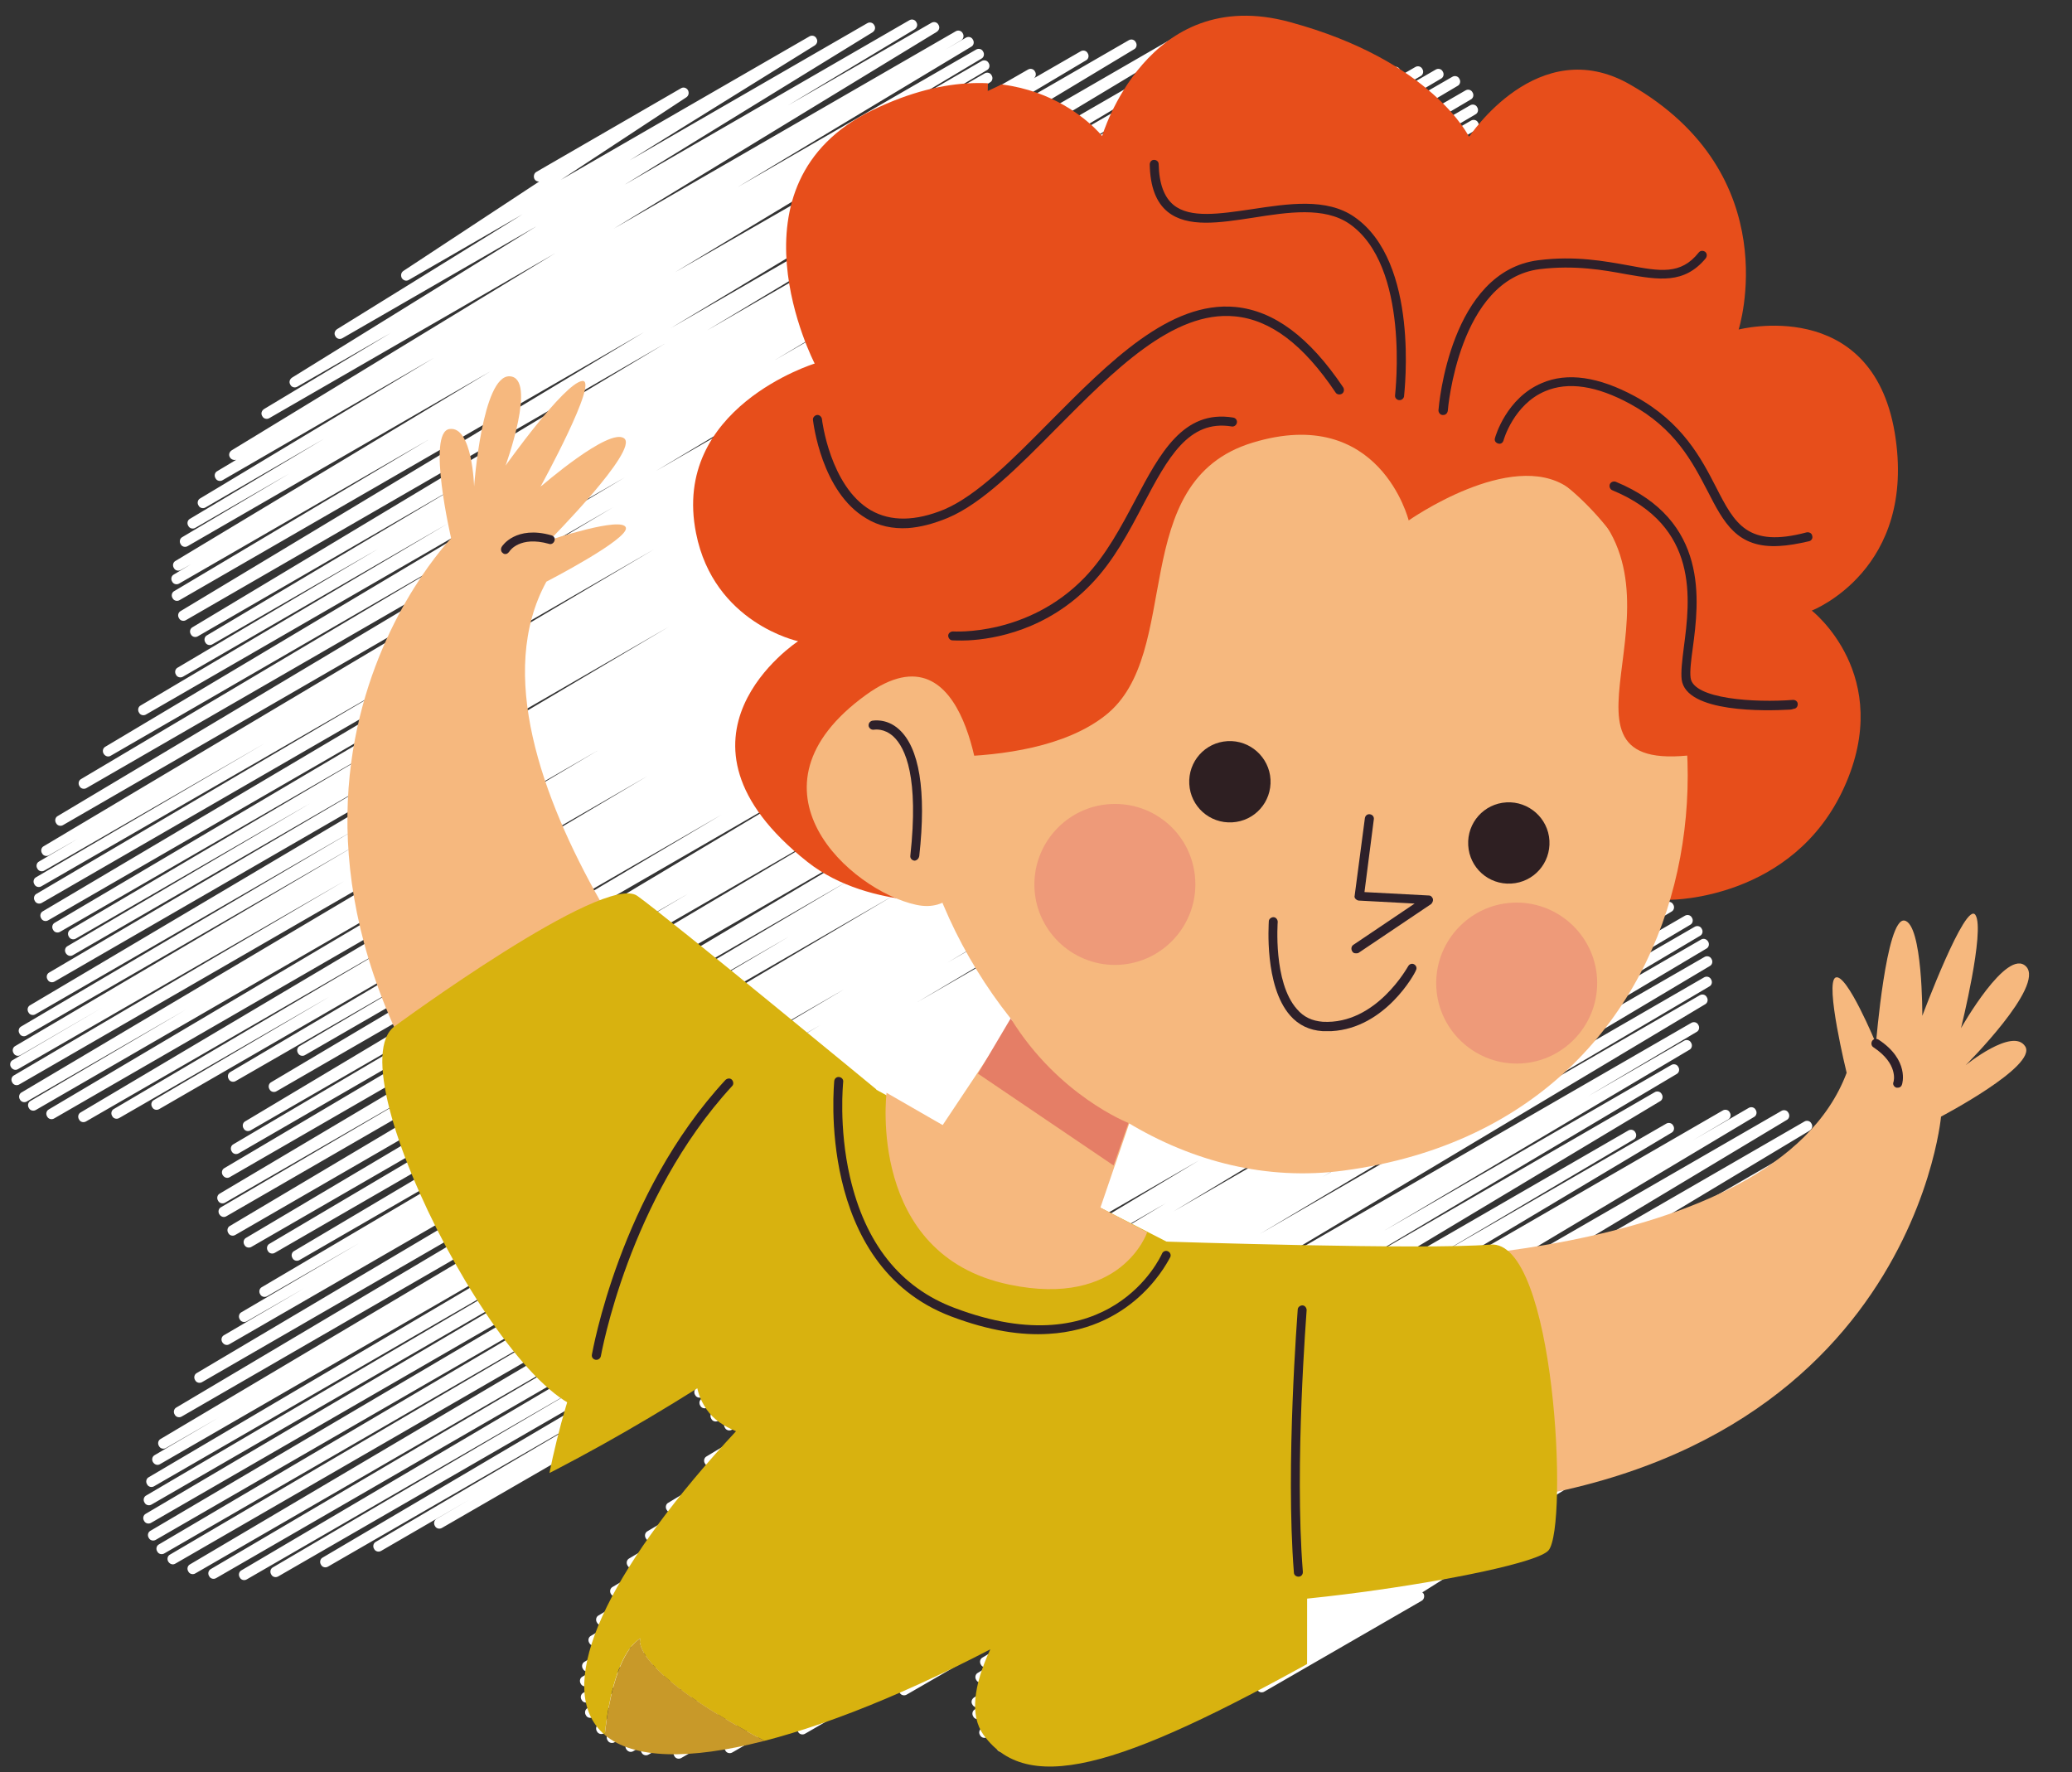 <?xml version="1.0" encoding="utf-8"?>
<!-- Generator: Adobe Illustrator 22.0.0, SVG Export Plug-In . SVG Version: 6.00 Build 0)  -->
<svg version="1.1" xmlns="http://www.w3.org/2000/svg" xmlns:xlink="http://www.w3.org/1999/xlink" x="0px" y="0px"
	 viewBox="0 0 487.3 416.8" style="enable-background:new 0 0 487.3 416.8;" xml:space="preserve">
<rect x="0" y="0" width="487.3" height="416.8" fill="#333333" stroke="none"/>
<style type="text/css">
	.st0{fill:#FFFFFF;}
	.st1{opacity:0.3;}
	.st2{fill:#39B2BE;}
	.st3{fill:#D36E6E;}
	.st4{fill:none;stroke:#B0EF4D;stroke-width:2.5;stroke-linecap:round;stroke-linejoin:round;}
	.st5{fill:#99C503;}
	.st6{fill:none;stroke:#007D25;stroke-width:3.139;stroke-linecap:round;stroke-linejoin:round;}
	.st7{fill:#5B00DA;}
	.st8{fill:none;stroke:#FFFFFF;stroke-width:2.9;stroke-miterlimit:10;}
	.st9{fill-rule:evenodd;clip-rule:evenodd;fill:#FFFFFF;}
	.st10{fill:none;stroke:#99C503;stroke-width:2.994;stroke-linecap:round;stroke-linejoin:round;}
	.st11{fill:#C6433E;}
	.st12{fill:#E20613;}
	.st13{fill:#FCD570;}
	.st14{fill:#FCCD56;}
	.st15{fill:#F5BB41;}
	.st16{fill:#FDE19A;}
	.st17{fill:#FCD879;}
	.st18{fill:#FCD05E;}
	.st19{fill:#F6C55B;}
	.st20{fill:#F7B056;}
	.st21{fill:#F59B45;}
	.st22{fill-rule:evenodd;clip-rule:evenodd;fill:#FFC700;}
	.st23{opacity:0.39;}
	.st24{fill:none;stroke:#FFFFFF;stroke-width:2;stroke-linecap:round;stroke-linejoin:round;}
	.st25{fill:none;stroke:#FFFFFF;stroke-width:2.978;stroke-linecap:round;stroke-linejoin:round;}
	.st26{fill:none;stroke:#FFFFFF;stroke-width:1.975;stroke-linecap:round;stroke-linejoin:round;}
	.st27{fill:none;stroke:#FFFFFF;stroke-width:1.843;stroke-linecap:round;stroke-linejoin:round;}
	.st28{fill:none;stroke:#99C503;stroke-width:3.158;stroke-linecap:round;stroke-linejoin:round;}
	.st29{fill:#FBB040;}
	.st30{fill:#ED5739;}
	.st31{fill:#ED1C24;}
	.st32{fill:#8F1116;}
	.st33{fill:#684791;}
	.st34{fill:#ADF1FF;}
	.st35{fill:#981108;}
	.st36{fill:#BF0F11;}
	.st37{fill:#E73F3A;}
	.st38{fill:#B1100E;}
	.st39{fill:#E20A17;}
	.st40{fill:#A8110C;}
	.st41{fill:#3A9B51;}
	.st42{fill:#58B46D;}
	.st43{fill-rule:evenodd;clip-rule:evenodd;fill:#220501;}
	.st44{fill-rule:evenodd;clip-rule:evenodd;fill:#F6B400;}
	.st45{fill-rule:evenodd;clip-rule:evenodd;fill:#EC7E00;}
	.st46{fill-rule:evenodd;clip-rule:evenodd;fill:#E61F11;}
	.st47{fill-rule:evenodd;clip-rule:evenodd;fill:#77305F;}
	.st48{fill-rule:evenodd;clip-rule:evenodd;fill:#00AE8A;}
	.st49{fill-rule:evenodd;clip-rule:evenodd;fill:#5D1913;}
	.st50{fill:none;stroke:#FFFFFF;stroke-width:0.993;stroke-linecap:round;stroke-linejoin:round;}
	.st51{fill:none;stroke:#FFFFFF;stroke-width:0.9;stroke-linecap:round;stroke-linejoin:round;}
	.st52{fill:none;stroke:#FFFFFF;stroke-width:0.347;stroke-linecap:round;stroke-linejoin:round;}
	.st53{fill:none;stroke:#FFFFFF;stroke-width:0.434;stroke-linecap:round;stroke-linejoin:round;}
	.st54{opacity:0.24;}
	.st55{fill:#FDFDFD;}
	.st56{fill:#FCD212;}
	.st57{fill-rule:evenodd;clip-rule:evenodd;fill:#FF989D;}
	.st58{fill-rule:evenodd;clip-rule:evenodd;fill:#87432A;}
	.st59{fill-rule:evenodd;clip-rule:evenodd;fill:#E9521A;}
	.st60{fill-rule:evenodd;clip-rule:evenodd;fill:#7F252C;}
	.st61{fill-rule:evenodd;clip-rule:evenodd;fill:#2B2626;}
	.st62{fill-rule:evenodd;clip-rule:evenodd;fill:#696969;}
	.st63{fill-rule:evenodd;clip-rule:evenodd;fill:#8C8C8B;}
	.st64{fill-rule:evenodd;clip-rule:evenodd;fill:#3D4D70;}
	.st65{fill:#6400DA;}
	.st66{fill:#FF6500;}
	.st67{fill:#F4EBC6;}
	.st68{fill:#B9B295;}
	.st69{fill:#0E0E0E;}
	.st70{fill:#000922;}
	.st71{fill:#FFFFC7;}
	.st72{fill:#8BBFCB;}
	.st73{fill:#B3D5DD;}
	.st74{fill:#00AEEF;}
	.st75{fill:#008FEF;}
	.st76{fill:#4E82B0;}
	.st77{fill:#5A93B5;}
	.st78{fill:none;stroke:#003142;stroke-width:2.063;stroke-miterlimit:10;}
	.st79{fill:#252D42;}
	.st80{fill:#00090C;}
	.st81{fill:#79B2FF;}
	.st82{fill:#9BC6FF;}
	.st83{fill:#FFCB7C;}
	.st84{fill:#F6838D;}
	.st85{fill:#4799CF;}
	.st86{fill:#D9D9D9;}
	.st87{fill:#AAE5C8;}
	.st88{fill:#85BC94;}
	.st89{fill:#EA9D2D;}
	.st90{fill:#EBEBEB;}
	.st91{fill:#5ABCF3;}
	.st92{fill:#E06661;}
	.st93{fill:#CDCDCD;}
	.st94{fill:#FBB540;}
	.st95{fill:#FDC9A6;}
	.st96{fill:#475D6D;}
	.st97{fill:#2C3F4F;}
	.st98{fill:#F9DC6A;}
	.st99{fill:#E5AC51;}
	.st100{fill:#2BB4F3;}
	.st101{fill:#1687C4;}
	.st102{fill:#F2A077;}
	.st103{fill:#FFCCAA;}
	.st104{fill:#FF5A59;}
	.st105{fill:#CE3A4C;}
	.st106{fill:#FFC800;}
	.st107{fill:#009EE2;}
	.st108{fill:#FFD600;}
	.st109{fill:#005693;}
	.st110{fill:#34A836;}
	.st111{fill-rule:evenodd;clip-rule:evenodd;fill:none;}
	.st112{fill-rule:evenodd;clip-rule:evenodd;fill:#D6C1BE;}
	.st113{fill-rule:evenodd;clip-rule:evenodd;fill:#EAE2E0;}
	.st114{fill-rule:evenodd;clip-rule:evenodd;fill:#66C0B0;}
	.st115{fill-rule:evenodd;clip-rule:evenodd;fill:#56B09E;}
	.st116{fill:none;}
	.st117{fill:#011826;}
	.st118{opacity:0.4;}
	.st119{fill:#00294F;}
	.st120{fill:#884D30;}
	.st121{fill:#3F0D0B;}
	.st122{fill:#A86C0E;}
	.st123{fill:#F09915;}
	.st124{opacity:0.4;fill:#FFFFFF;}
	.st125{fill:#DCDDEE;}
	.st126{fill:#A5A3A9;}
	.st127{fill:#DCCEC3;}
	.st128{fill:#9D5224;}
	.st129{fill:#612E05;}
	.st130{fill:#804118;}
	.st131{fill:#562504;}
	.st132{fill:#723412;}
	.st133{fill:#E3CDBF;}
	.st134{fill:#240500;}
	.st135{fill:#391B00;}
	.st136{fill:#462500;}
	.st137{fill:#D3C8BF;}
	.st138{fill:#4F2200;}
	.st139{fill:none;stroke:#FFFFFF;stroke-width:0.807;stroke-linecap:round;stroke-linejoin:round;}
	.st140{opacity:0.1;fill:#00C1A8;}
	.st141{fill:#FA6B08;}
	.st142{fill:#FF9138;}
	.st143{fill:#123025;}
	.st144{fill:none;stroke:#001609;stroke-width:3;stroke-miterlimit:10;}
	.st145{fill:#32453F;}
	.st146{opacity:0.1;clip-path:url(#SVGID_2_);}
	.st147{fill:#A1B6AD;}
	.st148{fill:#CE5606;}
	.st149{fill:#FDFDD6;}
	.st150{fill:#FDFDDA;}
	.st151{fill:none;stroke:#FDFDD6;stroke-miterlimit:10;}
	.st152{fill:#FF9D4E;}
	.st153{fill:#FFD161;}
	.st154{fill:#FFCC41;}
	.st155{fill:#FFAC00;}
	.st156{fill:#00C1A8;}
	.st157{fill:#001609;}
	.st158{fill:none;stroke:#FFFFFF;stroke-width:3;stroke-linecap:round;stroke-linejoin:round;}
	.st159{fill:#009CDD;}
	.st160{clip-path:url(#SVGID_6_);}
	.st161{fill:url(#SVGID_7_);}
	.st162{fill:url(#SVGID_8_);}
	.st163{fill:url(#SVGID_9_);}
	.st164{fill:url(#SVGID_10_);}
	.st165{fill:url(#SVGID_11_);}
	.st166{fill:url(#SVGID_12_);}
	.st167{fill:url(#SVGID_13_);}
	.st168{fill:url(#SVGID_14_);}
	.st169{fill:url(#SVGID_15_);}
	.st170{fill:url(#SVGID_16_);}
	.st171{fill:url(#SVGID_17_);}
	.st172{fill:url(#SVGID_18_);}
	.st173{fill:url(#SVGID_19_);}
	.st174{fill:url(#SVGID_20_);}
	.st175{fill:url(#SVGID_21_);}
	.st176{fill:url(#SVGID_22_);}
	.st177{fill:url(#SVGID_23_);}
	.st178{fill:#EBF3FA;}
	.st179{clip-path:url(#SVGID_6_);fill:url(#SVGID_24_);}
	.st180{fill:url(#SVGID_25_);}
	.st181{fill:url(#SVGID_26_);}
	.st182{fill:url(#SVGID_29_);}
	.st183{fill:url(#SVGID_30_);}
	.st184{clip-path:url(#SVGID_32_);}
	.st185{clip-path:url(#SVGID_36_);}
	.st186{fill:#418421;}
	.st187{fill:#2D660E;}
	.st188{fill:#84D84E;}
	.st189{opacity:0.4;fill:#2D660E;}
	.st190{fill:#EDC174;}
	.st191{fill:#D8A34E;}
	.st192{fill:#C18733;}
	.st193{opacity:0.4;fill:#1B3D04;}
	.st194{fill:#6AC634;}
	.st195{fill:#245109;}
	.st196{fill:#D6854D;}
	.st197{fill:#BC6428;}
	.st198{fill:#492004;}
	.st199{fill:#66BC2E;}
	.st200{clip-path:url(#SVGID_36_);fill:#009CDD;}
	.st201{fill:#D8BF4C;}
	.st202{fill:#4BDDFD;}
	.st203{opacity:0.6;fill:#13BDE5;}
	.st204{opacity:0.5;fill:#FFEAC1;}
	.st205{opacity:0.7;fill:#FFEAC1;}
	.st206{fill:#FAFFDE;}
	.st207{opacity:0.2;}
	.st208{fill:#BF9D62;}
	.st209{clip-path:url(#SVGID_40_);}
	.st210{clip-path:url(#SVGID_44_);fill:none;}
	.st211{clip-path:url(#SVGID_48_);fill:url(#SVGID_49_);}
	.st212{clip-path:url(#SVGID_48_);fill:url(#SVGID_50_);}
	.st213{clip-path:url(#SVGID_48_);fill:#009CDD;}
	.st214{clip-path:url(#SVGID_48_);}
	.st215{fill:url(#SVGID_51_);}
	.st216{fill:url(#SVGID_52_);}
	.st217{fill:url(#SVGID_53_);}
	.st218{fill:url(#SVGID_54_);}
	.st219{fill:url(#SVGID_55_);}
	.st220{fill:url(#SVGID_56_);}
	.st221{fill:url(#SVGID_57_);}
	.st222{fill:url(#SVGID_58_);}
	.st223{fill:url(#SVGID_59_);}
	.st224{fill:url(#SVGID_60_);}
	.st225{fill:url(#SVGID_61_);}
	.st226{fill:url(#SVGID_62_);}
	.st227{fill:url(#SVGID_63_);}
	.st228{fill:url(#SVGID_64_);}
	.st229{fill:url(#SVGID_65_);}
	.st230{fill:url(#SVGID_66_);}
	.st231{fill:url(#SVGID_67_);}
	.st232{fill:url(#SVGID_68_);}
	.st233{fill:url(#SVGID_69_);}
	.st234{fill:url(#SVGID_70_);}
	.st235{fill:url(#SVGID_71_);}
	.st236{fill:url(#SVGID_72_);}
	.st237{fill:url(#SVGID_73_);}
	.st238{fill:url(#SVGID_74_);}
	.st239{fill:url(#SVGID_75_);}
	.st240{fill:url(#SVGID_76_);}
	.st241{fill:url(#SVGID_77_);}
	.st242{fill:url(#SVGID_78_);}
	.st243{fill:url(#SVGID_79_);}
	.st244{fill:url(#SVGID_80_);}
	.st245{fill:url(#SVGID_81_);}
	.st246{fill:url(#SVGID_82_);}
	.st247{fill:url(#SVGID_83_);}
	.st248{fill:url(#SVGID_84_);}
	.st249{fill:url(#SVGID_85_);}
	.st250{fill:url(#SVGID_86_);}
	.st251{fill:url(#SVGID_87_);}
	.st252{fill:url(#SVGID_88_);}
	.st253{fill:url(#SVGID_89_);}
	.st254{fill:url(#SVGID_90_);}
	.st255{fill:url(#SVGID_91_);}
	.st256{fill:#3B3637;}
	.st257{fill:none;stroke:#3B3637;stroke-width:3;stroke-miterlimit:10;}
	.st258{fill:url(#SVGID_92_);}
	.st259{fill:url(#SVGID_93_);}
	.st260{fill:url(#SVGID_96_);}
	.st261{fill:#4171B1;}
	.st262{fill:#EF7641;}
	.st263{fill:#FDC543;}
	.st264{opacity:0.4;fill:#EF7641;}
	.st265{fill:#D9DAEF;}
	.st266{opacity:0.47;fill:#7B769A;}
	.st267{fill:#E83C70;}
	.st268{opacity:0.38;fill:#D9DAEF;}
	.st269{opacity:0.47;fill:#A29FB8;}
	.st270{fill:#78CED3;}
	.st271{fill:#ACE1E4;}
	.st272{fill:#E6E7F4;}
	.st273{fill:#F8C6AF;}
	.st274{fill:#FEE7B0;}
	.st275{fill:#25578E;}
	.st276{fill:none;stroke:#1F1E21;stroke-width:0.807;stroke-linecap:round;stroke-linejoin:round;}
	.st277{fill:none;stroke:#FF7F0A;stroke-width:3.139;stroke-linecap:round;stroke-linejoin:round;}
	.st278{fill:none;stroke:#FF590A;stroke-width:2.855;stroke-linecap:round;stroke-linejoin:round;}
	.st279{fill:none;stroke:#FF7F0A;stroke-width:3.711;stroke-miterlimit:10;}
	.st280{fill:none;stroke:#FF590A;stroke-width:3.584;stroke-miterlimit:10;}
	.st281{fill:#FF590A;}
	.st282{fill:#FFE300;}
	.st283{fill:#5BCBEA;}
	.st284{fill:#1A1B25;}
	.st285{fill:#03ADF8;}
	.st286{opacity:0.85;fill:#917F86;}
	.st287{opacity:0.55;fill:#E0DBDD;}
	.st288{fill:#FF0029;}
	.st289{opacity:0.55;fill:#E0DBAC;}
	.st290{fill:#21222C;}
	.st291{fill:#C2C2C5;}
	.st292{fill:#FF1867;}
	.st293{fill:#DCDDEE;stroke:#3F0D0B;stroke-width:1.115;stroke-linecap:round;stroke-linejoin:round;stroke-miterlimit:10;}
	.st294{fill:#86C8CD;}
	.st295{fill:#5B7976;}
	.st296{fill:#86C8CD;stroke:#3F0D0B;stroke-width:1.115;stroke-linecap:round;stroke-linejoin:round;stroke-miterlimit:10;}
	.st297{fill:#1F1E21;}
	.st298{fill:#F7E939;}
	.st299{opacity:0.1;clip-path:url(#SVGID_98_);}
	.st300{fill:url(#SVGID_99_);}
	.st301{fill:none;stroke:#FDC543;stroke-linecap:round;stroke-linejoin:round;}
	.st302{fill:#0055B8;}
	.st303{fill:#FF7E00;}
	.st304{fill:#72D8F0;}
	.st305{fill:#069C3E;}
	.st306{fill:#FEC300;}
	.st307{fill:#0073C0;}
	.st308{fill:#9184BB;}
	.st309{fill:#E3DF00;}
	.st310{fill:#FF2480;}
	.st311{fill:#414D56;}
	.st312{fill:#989CB7;}
	.st313{fill:none;stroke:#383838;stroke-linecap:round;stroke-linejoin:round;}
	.st314{fill:#383838;}
	.st315{fill:#4E4E4E;}
	.st316{fill:#F2BD00;}
	.st317{fill:#75BFD8;}
	.st318{opacity:0.24;clip-path:url(#SVGID_103_);}
	.st319{fill:#FFFFFF;stroke:#FFFFFF;stroke-miterlimit:10;}
	.st320{fill:#FFFFFF;stroke:#FFFFFF;stroke-width:2.9;stroke-miterlimit:10;}
	.st321{fill-rule:evenodd;clip-rule:evenodd;fill:#FFFFFF;stroke:#FFFFFF;stroke-miterlimit:10;}
	.st322{fill:none;stroke:#FFFFFF;stroke-width:3.551;stroke-linecap:round;stroke-linejoin:round;}
	.st323{fill:none;stroke:#FFFFFF;stroke-width:3.746;stroke-linecap:round;stroke-linejoin:round;}
	.st324{fill:none;stroke:#003142;stroke-width:2.444;stroke-miterlimit:10;}
	.st325{clip-path:url(#SVGID_105_);}
	.st326{fill:#488AB7;}
	.st327{fill:#F29949;}
	.st328{fill:#F94600;}
	.st329{fill:#2D202A;}
	.st330{fill:#053451;}
	.st331{fill:#7F3F14;}
	.st332{fill:#D88139;}
	.st333{fill:#A85822;}
	.st334{fill:#2E1F22;}
	.st335{fill:#E28940;}
	.st336{clip-path:url(#SVGID_107_);fill:#B0EEE8;}
	.st337{clip-path:url(#SVGID_107_);}
	.st338{fill:#CEAE97;}
	.st339{fill:#B79780;}
	.st340{fill:#AF4C4A;}
	.st341{fill:#C16363;}
	.st342{fill:#8090AA;}
	.st343{fill:#4E4F56;}
	.st344{fill:#CBCBD1;}
	.st345{fill:#FCFCFC;}
	.st346{fill:#DEDEE0;}
	.st347{fill:#F0F0F2;}
	.st348{fill:#D8645B;}
	.st349{fill:#BDBDBD;}
	.st350{fill:#E57873;}
	.st351{fill:#D19A75;}
	.st352{fill:#BC845E;}
	.st353{fill:#DB9E75;}
	.st354{clip-path:url(#SVGID_109_);fill:#B0EEE8;}
	.st355{clip-path:url(#SVGID_109_);}
	.st356{fill:#F99F55;}
	.st357{fill:#EF8637;}
	.st358{fill:#FCAC70;}
	.st359{fill:#C6CADB;}
	.st360{opacity:0.6;fill:#F0F0F2;}
	.st361{fill:#B4B9D3;}
	.st362{fill:#7B809B;}
	.st363{fill:#B2B7CE;}
	.st364{fill:#5F6B89;}
	.st365{clip-path:url(#SVGID_111_);fill:#4E5B75;}
	.st366{fill:#AF4B48;}
	.st367{clip-path:url(#SVGID_113_);}
	.st368{fill:#8ED1DB;}
	.st369{fill:#FCEF50;}
	.st370{fill:none;stroke:#3F3B3C;stroke-width:0.5;stroke-miterlimit:10;}
	.st371{fill:#F28B0F;}
	.st372{fill:#F4AC0E;}
	.st373{fill:#E86B62;}
	.st374{fill:#5B462F;}
	.st375{fill:#CE493E;}
	.st376{clip-path:url(#SVGID_115_);}
	.st377{fill:#2296BA;}
	.st378{fill:#BADB45;}
	.st379{fill:#69A8D9;}
	.st380{fill:none;stroke:#89C7DA;stroke-miterlimit:10;}
	.st381{fill:none;stroke:#69A8D9;stroke-width:0.9;stroke-linecap:round;stroke-linejoin:round;}
	.st382{fill:none;stroke:#E73F3A;stroke-width:3;stroke-linecap:round;stroke-linejoin:round;}
	.st383{opacity:0.8;clip-path:url(#SVGID_117_);fill:#009CDD;}
	.st384{opacity:0.8;clip-path:url(#SVGID_117_);}
	.st385{fill:url(#SVGID_118_);}
	.st386{fill:url(#SVGID_119_);}
	.st387{fill:url(#SVGID_120_);}
	.st388{fill:url(#SVGID_121_);}
	.st389{fill:url(#SVGID_122_);}
	.st390{fill:url(#SVGID_123_);}
	.st391{fill:url(#SVGID_124_);}
	.st392{fill:url(#SVGID_125_);}
	.st393{fill:url(#SVGID_126_);}
	.st394{fill:url(#SVGID_127_);}
	.st395{fill:url(#SVGID_128_);}
	.st396{fill:url(#SVGID_129_);}
	.st397{fill:url(#SVGID_130_);}
	.st398{fill:url(#SVGID_131_);}
	.st399{fill:url(#SVGID_132_);}
	.st400{fill:url(#SVGID_133_);}
	.st401{fill:url(#SVGID_134_);}
	.st402{fill:url(#SVGID_135_);}
	.st403{fill:url(#SVGID_136_);}
	.st404{fill:url(#SVGID_137_);}
	.st405{fill:url(#SVGID_138_);}
	.st406{fill:url(#SVGID_139_);}
	.st407{fill:url(#SVGID_140_);}
	.st408{fill:url(#SVGID_141_);}
	.st409{fill:url(#SVGID_142_);}
	.st410{fill:none;stroke:#FFFFFF;stroke-width:0.648;stroke-miterlimit:10;}
	.st411{fill:url(#SVGID_143_);}
	.st412{fill:url(#SVGID_144_);}
	.st413{fill:url(#SVGID_145_);}
	.st414{fill:url(#SVGID_146_);}
	.st415{fill:url(#SVGID_147_);}
	.st416{fill:url(#SVGID_148_);}
	.st417{fill:url(#SVGID_149_);}
	.st418{fill:url(#SVGID_151_);}
	.st419{fill:url(#SVGID_152_);}
	.st420{fill:url(#SVGID_153_);}
	.st421{fill:url(#SVGID_154_);}
	.st422{fill:url(#SVGID_155_);}
	.st423{fill:url(#SVGID_156_);}
	.st424{fill:url(#SVGID_157_);}
	.st425{fill:url(#SVGID_158_);}
	.st426{fill:url(#SVGID_159_);}
	.st427{fill:url(#SVGID_160_);}
	.st428{fill:url(#SVGID_161_);}
	.st429{fill:url(#SVGID_163_);}
	.st430{fill:url(#SVGID_165_);}
	.st431{fill:url(#SVGID_167_);}
	.st432{opacity:0.24;clip-path:url(#SVGID_173_);}
	.st433{fill:#FF902C;}
	.st434{fill:none;stroke:#FF902C;stroke-width:3.551;stroke-linecap:round;stroke-linejoin:round;}
	.st435{fill:none;stroke:#FF902C;stroke-width:3.746;stroke-linecap:round;stroke-linejoin:round;}
	.st436{opacity:0.5;fill:#FFFFFF;}
	.st437{fill:#798746;}
	.st438{fill:#704A30;}
	.st439{fill:#A7BC77;}
	.st440{clip-path:url(#SVGID_175_);fill:#4E5B75;}
	.st441{fill:#BDD381;}
	.st442{opacity:0.24;clip-path:url(#SVGID_179_);}
	.st443{fill:#A9D146;}
	.st444{fill:none;stroke:#99C503;stroke-width:3.551;stroke-linecap:round;stroke-linejoin:round;}
	.st445{fill:none;stroke:#99C503;stroke-width:3.746;stroke-linecap:round;stroke-linejoin:round;}
	.st446{fill:#9AE9F4;}
	.st447{fill:none;stroke:#9AE9F4;stroke-width:3.551;stroke-linecap:round;stroke-linejoin:round;}
	.st448{fill:none;stroke:#9AE9F4;stroke-width:3.746;stroke-linecap:round;stroke-linejoin:round;}
	.st449{opacity:0.89;}
	.st450{opacity:0.44;fill:url(#SVGID_180_);}
	.st451{opacity:0.19;fill:url(#SVGID_181_);}
	.st452{fill:#80DFE5;}
	.st453{opacity:0.47;fill:#00B1CB;}
	.st454{fill:#1B87A1;}
	.st455{fill:#1D788B;}
	.st456{fill:#185C69;}
	.st457{fill:#0C525E;}
	.st458{opacity:0.24;clip-path:url(#SVGID_183_);}
	.st459{fill:none;stroke:#F2BD00;stroke-width:3.551;stroke-linecap:round;stroke-linejoin:round;}
	.st460{fill:none;stroke:#F2BD00;stroke-width:3.746;stroke-linecap:round;stroke-linejoin:round;}
	.st461{clip-path:url(#SVGID_184_);}
	.st462{clip-path:url(#SVGID_186_);}
	.st463{clip-path:url(#SVGID_186_);fill:#009CDD;}
	.st464{clip-path:url(#SVGID_188_);}
	.st465{clip-path:url(#SVGID_191_);fill:none;}
	.st466{clip-path:url(#SVGID_193_);fill:url(#SVGID_194_);}
	.st467{clip-path:url(#SVGID_193_);fill:url(#SVGID_195_);}
	.st468{clip-path:url(#SVGID_193_);fill:#009CDD;}
	.st469{clip-path:url(#SVGID_193_);}
	.st470{fill:url(#SVGID_196_);}
	.st471{fill:url(#SVGID_197_);}
	.st472{fill:url(#SVGID_198_);}
	.st473{fill:url(#SVGID_199_);}
	.st474{fill:url(#SVGID_200_);}
	.st475{fill:url(#SVGID_201_);}
	.st476{fill:url(#SVGID_202_);}
	.st477{fill:url(#SVGID_203_);}
	.st478{fill:url(#SVGID_204_);}
	.st479{fill:url(#SVGID_205_);}
	.st480{fill:url(#SVGID_206_);}
	.st481{fill:url(#SVGID_207_);}
	.st482{fill:url(#SVGID_208_);}
	.st483{fill:url(#SVGID_209_);}
	.st484{fill:url(#SVGID_210_);}
	.st485{fill:url(#SVGID_211_);}
	.st486{fill:url(#SVGID_212_);}
	.st487{fill:url(#SVGID_213_);}
	.st488{fill:url(#SVGID_214_);}
	.st489{fill:url(#SVGID_215_);}
	.st490{fill:url(#SVGID_216_);}
	.st491{fill:url(#SVGID_217_);}
	.st492{fill:url(#SVGID_218_);}
	.st493{fill:url(#SVGID_219_);}
	.st494{fill:url(#SVGID_220_);}
	.st495{fill:url(#SVGID_221_);}
	.st496{fill:url(#SVGID_222_);}
	.st497{fill:url(#SVGID_223_);}
	.st498{fill:url(#SVGID_224_);}
	.st499{fill:url(#SVGID_226_);}
	.st500{fill:url(#SVGID_228_);}
	.st501{fill:url(#SVGID_230_);}
	.st502{fill:url(#SVGID_231_);}
	.st503{fill:url(#SVGID_232_);}
	.st504{fill:url(#SVGID_233_);}
	.st505{fill:url(#SVGID_234_);}
	.st506{fill:url(#SVGID_235_);}
	.st507{fill:url(#SVGID_236_);}
	.st508{fill:url(#SVGID_237_);}
	.st509{fill:url(#SVGID_238_);}
	.st510{fill:url(#SVGID_239_);}
	.st511{fill:url(#SVGID_240_);}
	.st512{fill:url(#SVGID_241_);}
	.st513{clip-path:url(#SVGID_244_);}
	.st514{fill:url(#SVGID_245_);}
	.st515{fill:url(#SVGID_246_);}
	.st516{fill:url(#SVGID_247_);}
	.st517{fill:url(#SVGID_248_);}
	.st518{fill:url(#SVGID_249_);}
	.st519{fill:url(#SVGID_250_);}
	.st520{fill:url(#SVGID_252_);}
	.st521{fill:url(#SVGID_253_);}
	.st522{fill:url(#SVGID_254_);}
	.st523{fill:url(#SVGID_255_);}
	.st524{fill:url(#SVGID_256_);}
	.st525{fill:url(#SVGID_257_);}
	.st526{fill:url(#SVGID_258_);}
	.st527{fill:url(#SVGID_259_);}
	.st528{fill:url(#SVGID_260_);}
	.st529{fill:url(#SVGID_261_);}
	.st530{fill:url(#SVGID_262_);}
	.st531{clip-path:url(#SVGID_244_);fill:url(#SVGID_263_);}
	.st532{fill:url(#SVGID_264_);}
	.st533{fill:url(#SVGID_265_);}
	.st534{fill:url(#SVGID_267_);}
	.st535{fill:url(#SVGID_268_);}
	.st536{opacity:0.24;clip-path:url(#SVGID_270_);}
	.st537{clip-path:url(#SVGID_272_);}
	.st538{fill:none;stroke:#FFFFFF;stroke-width:1.331;stroke-linecap:round;stroke-linejoin:round;}
	.st539{clip-path:url(#SVGID_272_);fill:#D8B20F;}
	.st540{clip-path:url(#SVGID_272_);fill:#2D202A;}
	.st541{fill:#E57E66;}
	.st542{fill:#F9B818;}
	.st543{fill:#FCD786;}
	.st544{fill:#6EAF9F;}
	.st545{fill:#E74C4E;}
	.st546{fill:#58897E;}
	.st547{fill-rule:evenodd;clip-rule:evenodd;fill:#2D7441;}
	.st548{fill-rule:evenodd;clip-rule:evenodd;fill:#51AE4F;}
	.st549{fill:#333333;}
	.st550{fill:none;stroke:#FFFFFF;stroke-width:1.34;stroke-linecap:round;stroke-linejoin:round;}
	.st551{clip-path:url(#SVGID_274_);fill:#488AB7;}
	.st552{clip-path:url(#SVGID_274_);}
	.st553{clip-path:url(#SVGID_274_);fill:#993316;}
	.st554{clip-path:url(#SVGID_274_);fill:#EF8615;}
	.st555{clip-path:url(#SVGID_274_);fill:#2D202A;}
	.st556{clip-path:url(#SVGID_274_);fill:#E68888;}
	.st557{clip-path:url(#SVGID_274_);fill:#F29949;}
	.st558{clip-path:url(#SVGID_274_);fill:#7F3F14;}
	.st559{clip-path:url(#SVGID_274_);fill:#D88139;}
	.st560{clip-path:url(#SVGID_274_);fill:#A85822;}
	.st561{clip-path:url(#SVGID_274_);fill:#2E1F22;}
	.st562{clip-path:url(#SVGID_274_);fill:#E28940;}
	.st563{clip-path:url(#SVGID_276_);}
	.st564{clip-path:url(#SVGID_276_);fill:#D8B20F;}
	.st565{clip-path:url(#SVGID_276_);fill:#2D202A;}
	.st566{clip-path:url(#SVGID_278_);fill:#488AB7;}
	.st567{clip-path:url(#SVGID_278_);}
	.st568{clip-path:url(#SVGID_278_);fill:#993316;}
	.st569{clip-path:url(#SVGID_278_);fill:#EF8615;}
	.st570{clip-path:url(#SVGID_278_);fill:#2D202A;}
	.st571{clip-path:url(#SVGID_278_);fill:#E68888;}
	.st572{clip-path:url(#SVGID_278_);fill:#F29949;}
	.st573{clip-path:url(#SVGID_278_);fill:#7F3F14;}
	.st574{clip-path:url(#SVGID_278_);fill:#D88139;}
	.st575{clip-path:url(#SVGID_278_);fill:#A85822;}
	.st576{clip-path:url(#SVGID_278_);fill:#2E1F22;}
	.st577{clip-path:url(#SVGID_278_);fill:#E28940;}
	.st578{opacity:0.5;}
	.st579{fill:#193F5F;}
	.st580{fill:none;stroke:#FFFFFF;stroke-width:1.259;stroke-linecap:round;stroke-linejoin:round;}
	.st581{clip-path:url(#SVGID_280_);}
	.st582{fill:#E74E1B;}
	.st583{fill:#F2AF8D;}
	.st584{fill:#E42D31;}
	.st585{fill:#D8B20F;}
	.st586{fill:#F6B87E;}
	.st587{fill:#EE9A79;}
	.st588{fill:#C89929;}
	.st589{fill:url(#SVGID_281_);}
	.st590{fill:url(#SVGID_282_);}
	.st591{fill:url(#SVGID_283_);}
	.st592{fill:url(#SVGID_284_);}
	.st593{fill:url(#SVGID_285_);}
	.st594{fill:url(#SVGID_286_);}
	.st595{fill:url(#SVGID_287_);}
	.st596{fill:url(#SVGID_288_);}
	.st597{fill:url(#SVGID_289_);}
	.st598{fill:url(#SVGID_290_);}
	.st599{fill:url(#SVGID_291_);}
	.st600{fill:url(#SVGID_292_);}
	.st601{fill:url(#SVGID_293_);}
	.st602{fill:url(#SVGID_294_);}
	.st603{fill:url(#SVGID_295_);}
	.st604{fill:url(#SVGID_296_);}
	.st605{fill:url(#SVGID_297_);}
	.st606{fill:url(#SVGID_298_);}
	.st607{fill:url(#SVGID_299_);}
	.st608{fill:url(#SVGID_300_);}
	.st609{fill:url(#SVGID_301_);}
	.st610{fill:url(#SVGID_302_);}
	.st611{fill:url(#SVGID_303_);}
	.st612{fill:url(#SVGID_304_);}
	.st613{fill:url(#SVGID_305_);}
	.st614{fill:url(#SVGID_306_);}
	.st615{fill:url(#SVGID_307_);}
	.st616{fill:url(#SVGID_308_);}
	.st617{fill:url(#SVGID_309_);}
	.st618{fill:url(#SVGID_310_);}
	.st619{fill:url(#SVGID_311_);}
	.st620{fill:url(#SVGID_312_);}
	.st621{fill:url(#SVGID_313_);}
	.st622{fill:url(#SVGID_314_);}
	.st623{fill:url(#SVGID_315_);}
	.st624{fill:url(#SVGID_316_);}
	.st625{fill:url(#SVGID_317_);}
	.st626{fill:url(#SVGID_318_);}
	.st627{fill:url(#SVGID_319_);}
	.st628{fill:url(#SVGID_320_);}
	.st629{fill:url(#SVGID_321_);}
	.st630{fill:url(#SVGID_322_);}
	.st631{fill:url(#SVGID_323_);}
	.st632{fill:url(#SVGID_324_);}
	.st633{fill:url(#SVGID_325_);}
	.st634{fill:url(#SVGID_326_);}
	.st635{fill:url(#SVGID_327_);}
	.st636{fill:url(#SVGID_328_);}
	.st637{fill:url(#SVGID_329_);}
	.st638{fill:url(#SVGID_330_);}
	.st639{fill:url(#SVGID_331_);}
	.st640{fill:url(#SVGID_332_);}
	.st641{fill:url(#SVGID_333_);}
	.st642{fill:url(#SVGID_334_);}
	.st643{fill:url(#SVGID_335_);}
	.st644{fill:url(#SVGID_336_);}
	.st645{opacity:0.24;clip-path:url(#SVGID_338_);}
	.st646{clip-path:url(#SVGID_340_);}
	.st647{clip-path:url(#SVGID_340_);fill:#D8B20F;}
	.st648{clip-path:url(#SVGID_340_);fill:#2D202A;}
	.st649{clip-path:url(#SVGID_342_);fill:#488AB7;}
	.st650{clip-path:url(#SVGID_342_);}
	.st651{clip-path:url(#SVGID_342_);fill:#993316;}
	.st652{clip-path:url(#SVGID_342_);fill:#EF8615;}
	.st653{clip-path:url(#SVGID_342_);fill:#2D202A;}
	.st654{clip-path:url(#SVGID_342_);fill:#E68888;}
	.st655{clip-path:url(#SVGID_342_);fill:#F29949;}
	.st656{clip-path:url(#SVGID_342_);fill:#7F3F14;}
	.st657{clip-path:url(#SVGID_342_);fill:#D88139;}
	.st658{clip-path:url(#SVGID_342_);fill:#A85822;}
	.st659{clip-path:url(#SVGID_342_);fill:#2E1F22;}
	.st660{clip-path:url(#SVGID_342_);fill:#E28940;}
	.st661{clip-path:url(#SVGID_344_);fill:#993316;}
	.st662{clip-path:url(#SVGID_344_);fill:#6EAF9F;}
	.st663{clip-path:url(#SVGID_344_);fill:#2D202A;}
	.st664{clip-path:url(#SVGID_344_);fill:#EF8615;}
	.st665{clip-path:url(#SVGID_344_);fill:#E68888;}
	.st666{clip-path:url(#SVGID_344_);}
	.st667{fill:#993316;}
	.st668{clip-path:url(#SVGID_344_);fill:#D05B63;}
	.st669{clip-path:url(#SVGID_344_);fill:#2E1F22;}
	.st670{clip-path:url(#SVGID_344_);fill:#732116;}
	.st671{clip-path:url(#SVGID_346_);fill:#993316;}
	.st672{clip-path:url(#SVGID_346_);fill:#6EAF9F;}
	.st673{clip-path:url(#SVGID_346_);fill:#2D202A;}
	.st674{clip-path:url(#SVGID_346_);fill:#EF8615;}
	.st675{clip-path:url(#SVGID_346_);fill:#E68888;}
	.st676{clip-path:url(#SVGID_346_);}
	.st677{clip-path:url(#SVGID_346_);fill:#D05B63;}
	.st678{clip-path:url(#SVGID_346_);fill:#2E1F22;}
	.st679{clip-path:url(#SVGID_346_);fill:#732116;}
	.st680{fill:#EF8615;}
	.st681{fill:#E68888;}
	.st682{fill:#D05B63;}
	.st683{fill:#732116;}
	.st684{fill:#062630;}
	.st685{fill:#2C5E6E;}
	.st686{fill:#FFFFEB;}
	.st687{clip-path:url(#SVGID_348_);}
	.st688{fill:none;stroke:#FFFFFF;stroke-width:1.267;stroke-linecap:round;stroke-linejoin:round;}
	.st689{fill:#5B1B1A;}
	.st690{fill:#493B4B;}
	.st691{clip-path:url(#SVGID_350_);}
	.st692{clip-path:url(#SVGID_352_);fill:#B0EEE8;}
	.st693{clip-path:url(#SVGID_352_);}
	.st694{clip-path:url(#SVGID_354_);fill:#4E5B75;}
	.st695{clip-path:url(#SVGID_356_);}
	.st696{clip-path:url(#SVGID_358_);}
	.st697{clip-path:url(#SVGID_360_);fill:#B0EEE8;}
	.st698{clip-path:url(#SVGID_360_);}
	.st699{clip-path:url(#SVGID_362_);}
	.st700{clip-path:url(#SVGID_364_);}
	.st701{opacity:0.24;clip-path:url(#SVGID_366_);}
	.st702{opacity:0.24;clip-path:url(#SVGID_368_);}
	.st703{clip-path:url(#SVGID_370_);}
	.st704{fill:none;stroke:#FFCA55;stroke-width:3;stroke-linecap:round;stroke-linejoin:round;}
	.st705{fill:none;stroke:#57A7FF;stroke-width:3;stroke-linecap:round;stroke-linejoin:round;}
	.st706{clip-path:url(#SVGID_372_);}
	.st707{fill:#721D09;}
	.st708{fill:#6FBC5E;}
	.st709{fill:#823323;}
	.st710{fill:#352E34;}
	.st711{fill:#669B59;}
	.st712{fill:#541B12;}
	.st713{clip-path:url(#SVGID_374_);}
	.st714{clip-path:url(#SVGID_376_);}
	.st715{clip-path:url(#SVGID_378_);}
	.st716{clip-path:url(#SVGID_380_);}
	.st717{clip-path:url(#SVGID_382_);}
	.st718{clip-path:url(#SVGID_384_);}
	.st719{clip-path:url(#SVGID_386_);}
	.st720{clip-path:url(#SVGID_388_);}
	.st721{clip-path:url(#SVGID_390_);}
	.st722{clip-path:url(#SVGID_392_);}
	.st723{clip-path:url(#SVGID_396_);}
	.st724{clip-path:url(#SVGID_398_);}
	.st725{fill:#ECECED;}
	.st726{fill:none;stroke:#81B11D;stroke-width:2;stroke-linecap:round;stroke-linejoin:round;}
	.st727{fill:none;stroke:#E74C4E;stroke-width:2;stroke-linecap:round;stroke-linejoin:round;}
	.st728{fill:none;stroke:#F9B818;stroke-width:2;stroke-linecap:round;stroke-linejoin:round;}
	.st729{fill:none;stroke:#58897E;stroke-width:2;stroke-linecap:round;stroke-linejoin:round;}
	.st730{fill:none;stroke:#FFFFFF;stroke-miterlimit:10;}
	.st731{clip-path:url(#SVGID_400_);}
	.st732{fill-rule:evenodd;clip-rule:evenodd;fill:#F09B5C;}
	.st733{fill-rule:evenodd;clip-rule:evenodd;fill:#264F2E;}
	.st734{fill-rule:evenodd;clip-rule:evenodd;fill:#5A2524;}
	.st735{fill:#9E693D;}
	.st736{fill:#F09B5C;}
	.st737{fill:#264F2E;}
	.st738{fill:#51AE4F;}
	.st739{fill:#2D7441;}
	.st740{fill:#5A2524;}
	.st741{clip-path:url(#SVGID_402_);fill:#993316;}
	.st742{clip-path:url(#SVGID_402_);fill:#6EAF9F;}
	.st743{clip-path:url(#SVGID_402_);fill:#2D202A;}
	.st744{clip-path:url(#SVGID_402_);fill:#EF8615;}
	.st745{clip-path:url(#SVGID_402_);fill:#E68888;}
	.st746{clip-path:url(#SVGID_402_);}
	.st747{clip-path:url(#SVGID_402_);fill:#D05B63;}
	.st748{clip-path:url(#SVGID_402_);fill:#2E1F22;}
	.st749{clip-path:url(#SVGID_402_);fill:#732116;}
	.st750{clip-path:url(#SVGID_404_);}
	.st751{clip-path:url(#SVGID_406_);}
	.st752{clip-path:url(#SVGID_408_);fill:#993316;}
	.st753{clip-path:url(#SVGID_408_);fill:#6EAF9F;}
	.st754{clip-path:url(#SVGID_408_);fill:#2D202A;}
	.st755{clip-path:url(#SVGID_408_);fill:#EF8615;}
	.st756{clip-path:url(#SVGID_408_);fill:#E68888;}
	.st757{clip-path:url(#SVGID_408_);}
	.st758{clip-path:url(#SVGID_408_);fill:#D05B63;}
	.st759{clip-path:url(#SVGID_408_);fill:#2E1F22;}
	.st760{clip-path:url(#SVGID_408_);fill:#732116;}
	.st761{opacity:0.8;clip-path:url(#SVGID_410_);fill:#009CDD;}
	.st762{opacity:0.8;clip-path:url(#SVGID_410_);}
	.st763{fill:url(#SVGID_411_);}
	.st764{fill:url(#SVGID_412_);}
	.st765{fill:url(#SVGID_413_);}
	.st766{fill:url(#SVGID_414_);}
	.st767{fill:url(#SVGID_415_);}
	.st768{fill:url(#SVGID_416_);}
	.st769{fill:url(#SVGID_417_);}
	.st770{fill:url(#SVGID_418_);}
	.st771{fill:url(#SVGID_419_);}
	.st772{fill:url(#SVGID_420_);}
	.st773{fill:url(#SVGID_421_);}
	.st774{fill:url(#SVGID_422_);}
	.st775{fill:url(#SVGID_423_);}
	.st776{fill:url(#SVGID_424_);}
	.st777{fill:url(#SVGID_425_);}
	.st778{fill:url(#SVGID_426_);}
	.st779{fill:url(#SVGID_427_);}
	.st780{fill:url(#SVGID_428_);}
	.st781{fill:url(#SVGID_429_);}
	.st782{fill:url(#SVGID_430_);}
	.st783{fill:url(#SVGID_431_);}
	.st784{fill:url(#SVGID_432_);}
	.st785{fill:url(#SVGID_433_);}
	.st786{fill:url(#SVGID_434_);}
	.st787{fill:url(#SVGID_435_);}
	.st788{fill:url(#SVGID_436_);}
	.st789{fill:url(#SVGID_437_);}
	.st790{fill:url(#SVGID_438_);}
	.st791{fill:url(#SVGID_439_);}
	.st792{fill:url(#SVGID_440_);}
	.st793{fill:url(#SVGID_441_);}
	.st794{fill:url(#SVGID_442_);}
	.st795{fill:url(#SVGID_444_);}
	.st796{fill:url(#SVGID_445_);}
	.st797{fill:url(#SVGID_446_);}
	.st798{fill:url(#SVGID_447_);}
	.st799{fill:url(#SVGID_448_);}
	.st800{fill:url(#SVGID_449_);}
	.st801{fill:url(#SVGID_450_);}
	.st802{fill:url(#SVGID_451_);}
	.st803{fill:url(#SVGID_452_);}
	.st804{fill:url(#SVGID_453_);}
	.st805{fill:url(#SVGID_454_);}
	.st806{fill:url(#SVGID_455_);}
	.st807{fill:url(#SVGID_456_);}
	.st808{fill:url(#SVGID_457_);}
	.st809{opacity:0.24;clip-path:url(#SVGID_460_);}
	.st810{clip-path:url(#SVGID_462_);}
	.st811{fill:#1DA7E1;}
	.st812{clip-path:url(#SVGID_464_);}
	.st813{clip-path:url(#SVGID_466_);fill:#B0EEE8;}
	.st814{clip-path:url(#SVGID_466_);}
	.st815{fill:#558FA5;}
	.st816{fill:#C2D7DF;}
	.st817{fill:#5D95A9;}
	.st818{fill:#CEDFE5;}
	.st819{opacity:0.8;fill:#009CDD;}
	.st820{fill:none;stroke:#74C9ED;stroke-miterlimit:10;}
	.st821{clip-path:url(#SVGID_468_);fill:#B0EEE8;}
	.st822{clip-path:url(#SVGID_468_);}
	.st823{clip-path:url(#SVGID_470_);fill:#4E5B75;}
	.st824{clip-path:url(#SVGID_472_);}
	.st825{clip-path:url(#SVGID_474_);fill:#B0EEE8;}
	.st826{clip-path:url(#SVGID_474_);}
	.st827{clip-path:url(#SVGID_476_);fill:#4E5B75;}
	.st828{clip-path:url(#SVGID_478_);}
	.st829{fill:#5E3D1E;}
	.st830{fill:#B8D74B;}
	.st831{fill:#DD980E;}
	.st832{opacity:0.24;clip-path:url(#SVGID_480_);}
	.st833{clip-path:url(#SVGID_482_);}
	.st834{clip-path:url(#SVGID_484_);fill:#B0EEE8;}
	.st835{clip-path:url(#SVGID_484_);}
	.st836{clip-path:url(#SVGID_486_);fill:#B0EEE8;}
	.st837{clip-path:url(#SVGID_486_);}
	.st838{clip-path:url(#SVGID_488_);fill:#4E5B75;}
	.st839{clip-path:url(#SVGID_490_);}
	.st840{clip-path:url(#SVGID_492_);fill:#B0EEE8;}
	.st841{clip-path:url(#SVGID_492_);}
	.st842{clip-path:url(#SVGID_494_);fill:#4E5B75;}
	.st843{clip-path:url(#SVGID_496_);}
	.st844{fill:#00682A;}
	.st845{fill:none;stroke:#FFFFFF;stroke-linecap:round;stroke-linejoin:round;}
	.st846{opacity:0.1;clip-path:url(#SVGID_498_);}
	.st847{fill:#754926;}
	.st848{fill:#472D18;}
	.st849{fill:none;stroke:#D2EAF2;stroke-miterlimit:10;}
	.st850{fill:#FDCAA9;}
	.st851{fill:#FE83A6;}
	.st852{fill:#FEAD84;}
	.st853{fill:#030303;}
	.st854{fill:#020202;}
	.st855{fill:#020203;}
	.st856{fill:#FDDEC4;}
	.st857{fill:#82D8FE;}
	.st858{fill:#FCD459;}
	.st859{fill:#FDAD84;}
	.st860{fill:#F8AA82;}
	.st861{fill:#020101;}
	.st862{fill:#010202;}
	.st863{fill:#020201;}
	.st864{fill:#F4DBB3;}
	.st865{fill:#F4B87D;}
	.st866{fill:#C5C5C7;}
	.st867{fill:#EAC89F;}
	.st868{fill:#E2A975;}
	.st869{fill:#B5B5B5;}
	.st870{fill:#D1B395;}
	.st871{fill:#010000;}
	.st872{fill:#DAD8DB;}
	.st873{fill:#C8C5C9;}
	.st874{fill:#6E5A64;}
	.st875{fill:#CC906E;}
	.st876{fill:#5A4650;}
	.st877{fill:#FED064;}
	.st878{fill:#B57E5F;}
	.st879{fill:#FEE07C;}
	.st880{fill:#9F6D50;}
	.st881{fill:#594650;}
	.st882{fill:#FDDF7C;}
	.st883{fill:#F8DA79;}
	.st884{fill:#F9DB79;}
	.st885{fill:#FEA950;}
	.st886{fill:#FE903C;}
	.st887{fill:#EBB880;}
	.st888{fill:#64463C;}
	.st889{fill:#F7F9FA;}
	.st890{fill:#553732;}
	.st891{fill:#D19A6E;}
	.st892{fill:#FE507D;}
	.st893{fill:#B38664;}
	.st894{fill:#C29672;}
	.st895{fill:#D13C69;}
	.st896{fill:#956D50;}
	.st897{fill:#543631;}
	.st898{fill:#707486;}
	.st899{fill:#E3E9F7;}
	.st900{fill:#EFA379;}
	.st901{fill:#FE5050;}
	.st902{fill:#D7DBE4;}
	.st903{fill:#EC3A3A;}
	.st904{fill:#E4966F;}
	.st905{fill:#5B5D6E;}
	.st906{fill:#E3966F;}
	.st907{fill:#D92A2A;}
	.st908{fill:#E89E75;}
	.st909{fill:#EEA278;}
	.st910{fill:#FDDF00;}
	.st911{fill:#F2D17C;}
	.st912{fill:#FEA700;}
	.st913{fill:#FEFEFE;}
	.st914{fill:#63D2FC;}
	.st915{fill:#FEFEFD;}
	.st916{fill:#FEEF81;}
	.st917{fill:#FDDA63;}
	.st918{fill:#FEDB64;}
	.st919{fill:#C6CEE0;}
	.st920{fill:#D13C68;}
	.st921{fill:#C6CEE1;}
	.st922{fill:#010102;}
	.st923{fill:#010101;}
	.st924{fill:#DAD4D7;}
	.st925{fill:#694B4B;}
	.st926{fill:#EFBF86;}
	.st927{fill:#E5AE78;}
	.st928{fill:#5A4146;}
	.st929{fill:#E5AE77;}
	.st930{fill:#594146;}
	.st931{fill:#684A4A;}
	.st932{fill:#362626;}
	.st933{fill:#D4DBEC;}
	.st934{fill:#775450;}
	.st935{fill:#E4AE77;}
	.st936{fill:#0095DB;}
	.st937{fill:#FEC750;}
	.st938{fill:#BDB882;}
	.st939{fill:#00A9EF;}
	.st940{fill:#D09A6D;}
	.st941{fill:#B0825C;}
	.st942{fill:#8A6648;}
	.st943{fill:#007BB5;}
	.st944{fill:#010100;}
	.st945{fill:#FB4E7B;}
	.st946{fill:#F9D6A4;}
	.st947{fill:#D49E63;}
	.st948{fill:#FEE0B3;}
	.st949{fill:#CC905A;}
	.st950{fill:#E74572;}
	.st951{fill:#F9CF97;}
	.st952{fill:#EFC790;}
	.st953{fill:#D19A6D;}
	.st954{fill:#FCD963;}
	.st955{fill:#FCDA63;}
	.st956{fill:#010133;}
	.st957{fill:#030334;}
	.st958{fill:#65CDDA;}
	.st959{fill:#65CCD9;}
	.st960{fill:#66CDDA;}
	.st961{fill:#028DB7;}
	.st962{fill:#A3B6B7;}
	.st963{fill:#64505A;}
	.st964{fill:#98B0D5;}
	.st965{fill:#A4CCFE;}
	.st966{fill:#8BB3EA;}
	.st967{fill:#634F59;}
	.st968{fill:#CE2E2E;}
	.st969{fill:#F2F1E6;}
	.st970{fill:#FEF18E;}
	.st971{clip-path:url(#SVGID_500_);}
	.st972{clip-path:url(#SVGID_502_);}
	.st973{clip-path:url(#SVGID_504_);}
	.st974{clip-path:url(#SVGID_506_);}
	.st975{fill:#808BC4;}
	.st976{clip-path:url(#SVGID_512_);}
	.st977{clip-path:url(#SVGID_514_);}
	.st978{clip-path:url(#SVGID_516_);}
	.st979{clip-path:url(#SVGID_516_);fill:#D8B20F;}
	.st980{clip-path:url(#SVGID_516_);fill:#2D202A;}
	.st981{clip-path:url(#SVGID_518_);fill:#488AB7;}
	.st982{clip-path:url(#SVGID_518_);}
	.st983{clip-path:url(#SVGID_518_);fill:#F29949;}
	.st984{clip-path:url(#SVGID_518_);fill:#7F3F14;}
	.st985{clip-path:url(#SVGID_518_);fill:#2D202A;}
	.st986{clip-path:url(#SVGID_518_);fill:#D88139;}
	.st987{clip-path:url(#SVGID_518_);fill:#A85822;}
	.st988{clip-path:url(#SVGID_518_);fill:#2E1F22;}
	.st989{clip-path:url(#SVGID_518_);fill:#E28940;}
	.st990{fill:#32759B;}
	.st991{display:none;}
	.st992{display:inline;opacity:0.1;}
	.st993{display:inline;opacity:0.3;}
	.st994{opacity:0.1;}
</style>
<g id="Capa_1">
</g>
<g id="Capa_3">
	<path class="st0" d="M429.9,272c-0.3-0.6-1.1-0.8-1.7-0.4l-82.4,47.6l82.7-49.5c0.6-0.3,0.8-1.1,0.4-1.7c-0.3-0.6-1.1-0.8-1.7-0.4
		l-114,65.8l112.4-67.5c0.6-0.4,0.8-1.1,0.4-1.7c-0.3-0.6-1.1-0.8-1.7-0.4l-125.4,72.4l121.3-72.8c0.6-0.3,0.8-1.1,0.4-1.7
		c-0.3-0.6-1.1-0.8-1.7-0.4L300,329.9l112.5-67.2c0.6-0.3,0.8-1.1,0.4-1.7c-0.3-0.6-1.1-0.8-1.7-0.4l-13.1,7.6l8.3-4.9
		c0.6-0.3,0.8-1.1,0.4-1.7c-0.3-0.6-1.1-0.8-1.7-0.4l-104,60.1l92-54.9c0.6-0.3,0.8-1.1,0.4-1.7c-0.3-0.6-1.1-0.8-1.7-0.4L337,295.9
		l47.2-27.9c0.6-0.3,0.8-1.1,0.4-1.7c-0.3-0.6-1.1-0.8-1.7-0.4l-108.4,62.6L390.4,259c0.6-0.3,0.8-1.1,0.4-1.7
		c-0.3-0.6-1.1-0.8-1.7-0.4l-75.6,43.7l80.8-48c0.6-0.3,0.8-1.1,0.4-1.7c-0.3-0.6-1.1-0.8-1.7-0.4l-67.4,38.9l71.7-42.5
		c0.6-0.3,0.8-1.1,0.4-1.7c-0.3-0.6-1.1-0.8-1.7-0.4l-22.5,13l25.5-15.1c0.6-0.3,0.8-1.1,0.4-1.7c-0.3-0.6-1.1-0.8-1.7-0.4
		l-116.8,67.4l120.1-71.8c0.6-0.3,0.8-1.1,0.4-1.7c-0.3-0.6-1.1-0.8-1.7-0.4l-59.3,34.2L402,232c0.6-0.3,0.8-1.1,0.4-1.7
		c-0.3-0.6-1.1-0.8-1.7-0.4l-104.4,60.3l105.8-63c0.6-0.3,0.8-1.1,0.4-1.7c-0.3-0.6-1.1-0.8-1.7-0.4L311,276.8l90.3-53.7
		c0.6-0.3,0.8-1.1,0.4-1.7s-1.1-0.8-1.7-0.4L332,260.3l67.8-40.2c0.6-0.3,0.8-1.1,0.4-1.7c-0.3-0.6-1.1-0.8-1.7-0.4L332,256.4
		l65.5-38.9c0.6-0.3,0.8-1.1,0.4-1.7c-0.3-0.6-1.1-0.8-1.7-0.4L276,284.9l117.1-70.5c0.6-0.3,0.8-1.1,0.4-1.7
		c-0.3-0.6-1.1-0.8-1.7-0.4l-104.7,60.5l115.7-69.6c0.6-0.3,0.8-1.1,0.4-1.7c-0.3-0.6-1.1-0.8-1.7-0.4l-58.7,33.9l65.9-39.2
		c0.6-0.3,0.8-1.1,0.4-1.7c-0.3-0.6-1.1-0.8-1.7-0.4l-85.7,49.5l92.7-55.2c0.6-0.3,0.8-1.1,0.4-1.7c-0.3-0.6-1.1-0.8-1.7-0.4
		l-20.7,11.9l25.2-14.9c0.6-0.3,0.8-1.1,0.4-1.7c-0.3-0.6-1.1-0.8-1.7-0.4L324.2,234l97.6-58.1c0.6-0.3,0.8-1.1,0.4-1.7
		c-0.3-0.6-1.1-0.8-1.7-0.4l-4.4,2.5l7.7-4.5c0.6-0.3,0.8-1.1,0.4-1.7c-0.3-0.6-1.1-0.8-1.7-0.4l-54.9,31.7l58.1-34.1
		c0.6-0.3,0.8-1.1,0.4-1.7c-0.3-0.6-1.1-0.8-1.7-0.4l-124.4,71.8l127.3-75.1c0.6-0.3,0.8-1.1,0.4-1.7c-0.3-0.6-1.1-0.8-1.7-0.4
		l-72.9,42.1l74.8-44c0.6-0.3,0.8-1.1,0.4-1.7c-0.3-0.6-1.1-0.8-1.7-0.4l-131.6,76l132.9-78.3c0.6-0.3,0.8-1.1,0.4-1.7
		c-0.3-0.6-1.1-0.8-1.7-0.4l-103.6,59.8l104.2-61.2c0.6-0.3,0.8-1.1,0.4-1.7c-0.3-0.6-1.1-0.8-1.7-0.4l-160.8,92.9l160.3-94.6
		c0.6-0.3,0.8-1.1,0.4-1.7c-0.3-0.6-1.1-0.8-1.7-0.4l-110.2,63.7l109-64c0.6-0.3,0.8-1.1,0.4-1.7c-0.3-0.6-1.1-0.8-1.7-0.4
		l-127.6,73.7L419.7,141l0,0c0.6-0.3,0.8-1.1,0.4-1.7c-0.3-0.6-1.1-0.8-1.7-0.4l-152.5,88l148.4-87.5c0.6-0.3,0.8-1.1,0.4-1.7
		c-0.3-0.6-1.1-0.8-1.7-0.4l-120.3,69.5l115.4-67.9c0.6-0.3,0.8-1.1,0.4-1.7c-0.3-0.6-1.1-0.8-1.7-0.4l-111.7,64.5l105.4-62
		c0.6-0.3,0.8-1.1,0.4-1.7c-0.3-0.6-1.1-0.8-1.7-0.4l-135.2,78l125.5-74c0.6-0.3,0.8-1.1,0.4-1.7c-0.3-0.6-1.1-0.8-1.7-0.4
		l-23.7,13.7l15.3-9c0.6-0.3,0.8-1.1,0.4-1.7c-0.3-0.6-1.1-0.8-1.7-0.4l-162.8,94l149-88.4c0.6-0.3,0.8-1.1,0.4-1.7
		c-0.3-0.6-1.1-0.8-1.7-0.4l-140.6,81.2l151.4-89.8c0.6-0.3,0.8-1.1,0.4-1.7c-0.3-0.6-1.1-0.8-1.7-0.4l-144.2,83.2L381.5,127
		c0.6-0.3,0.8-1.1,0.4-1.7c-0.3-0.6-1.1-0.8-1.7-0.4l-14.1,8.2l18.6-10.9c0.6-0.3,0.8-1.1,0.4-1.7c-0.3-0.6-1.1-0.8-1.7-0.4
		l-23.8,13.8l27.8-16.3c0.6-0.3,0.8-1.1,0.4-1.7c-0.3-0.6-1.1-0.8-1.7-0.4l-96.8,55.9l100.5-59.3c0.6-0.3,0.8-1.1,0.4-1.7
		c-0.3-0.6-1.1-0.8-1.7-0.4l-138.4,79.9l141.3-83.8c0.6-0.3,0.8-1.1,0.4-1.7c-0.3-0.6-1.1-0.8-1.7-0.4l-120.6,69.6l122-72.1
		c0.6-0.3,0.8-1.1,0.4-1.7c-0.3-0.6-1.1-0.8-1.7-0.4l-141.6,81.7l141.5-83.8c0.6-0.3,0.8-1.1,0.4-1.7c-0.3-0.6-1.1-0.8-1.7-0.4
		l-164.8,95.1l162.5-96.6c0.6-0.3,0.8-1.1,0.4-1.7c-0.3-0.6-1.1-0.8-1.7-0.4l-52.9,30.5l50.8-29.8c0.6-0.3,0.8-1.1,0.4-1.7
		c-0.3-0.6-1.1-0.8-1.7-0.4l-158,91.2l151.1-89.8c0.6-0.3,0.8-1.1,0.4-1.7c-0.3-0.6-1.1-0.8-1.7-0.4L256.7,157l109-64.5
		c0.6-0.3,0.8-1.1,0.4-1.7c-0.3-0.6-1.1-0.8-1.7-0.4l-83.9,48.5l72.7-42.9c0.6-0.3,0.8-1.1,0.4-1.7c-0.3-0.6-1.1-0.8-1.7-0.4
		l-153.9,88.8l138-82.5c0.6-0.3,0.8-1.1,0.4-1.7c-0.3-0.6-1.1-0.8-1.7-0.4l-102.4,59.1l105.8-62.9c0.6-0.3,0.8-1.1,0.4-1.7
		c-0.3-0.6-1.1-0.8-1.7-0.4l-26.8,15.5l28.7-16.9c0.6-0.3,0.8-1.1,0.4-1.7c-0.3-0.6-1.1-0.8-1.7-0.4l-74.1,42.8l75.3-44.5
		c0.6-0.3,0.8-1.1,0.4-1.7c-0.3-0.6-1.1-0.8-1.7-0.4l-40.7,23.5L338,84c0.6-0.3,0.8-1.1,0.4-1.7c-0.3-0.6-1.1-0.8-1.7-0.4
		l-70.8,40.9l70.2-41.4c0.6-0.3,0.8-1.1,0.4-1.7c-0.3-0.6-1.1-0.8-1.7-0.4L199,157.7l133.1-79c0.6-0.3,0.8-1.1,0.4-1.7
		c-0.3-0.6-1.1-0.8-1.7-0.4l-118.3,68.3l113.9-67.4c0.6-0.3,0.8-1.1,0.4-1.7c-0.3-0.6-1.1-0.8-1.7-0.4l-40.6,23.4l36.2-21.3
		c0.6-0.3,0.8-1.1,0.4-1.7c-0.3-0.6-1.1-0.8-1.7-0.4l-132.9,76.8l135.5-80.4c0.6-0.3,0.8-1.1,0.4-1.7c-0.3-0.6-1.1-0.8-1.7-0.4
		l-69.7,40.3l77.7-45.8c0.6-0.3,0.8-1.1,0.4-1.7c-0.3-0.6-1.1-0.8-1.7-0.4l-15.4,8.9l21.1-12.4c0.6-0.3,0.8-1.1,0.4-1.7
		c-0.3-0.6-1.1-0.8-1.7-0.4l-74.6,43.1L338,52c0.6-0.3,0.8-1.1,0.4-1.7c-0.3-0.6-1.1-0.8-1.7-0.4L263,92.5l78.6-46.3
		c0.6-0.3,0.8-1.1,0.4-1.7c-0.3-0.6-1.1-0.8-1.7-0.4l-145.3,83.9L345.2,39c0.6-0.3,0.8-1.1,0.4-1.7c-0.3-0.6-1.1-0.8-1.7-0.4
		l-79.7,46l82.5-48.6c0.6-0.3,0.8-1.1,0.4-1.7c-0.3-0.6-1.1-0.8-1.7-0.4l-55.3,31.9l57.1-33.6c0.6-0.3,0.8-1.1,0.4-1.7
		c-0.3-0.6-1.1-0.8-1.7-0.4l-74.8,43.2l75.9-44.7c0.6-0.3,0.8-1.1,0.4-1.7c-0.3-0.6-1.1-0.8-1.7-0.4L235.7,88.4l110.2-65
		c0.6-0.3,0.8-1.1,0.4-1.7c-0.3-0.6-1.1-0.8-1.7-0.4l-145.5,84l143.7-85.1c0.6-0.3,0.8-1.1,0.4-1.7c-0.3-0.6-1.1-0.8-1.7-0.4
		l-88.9,51.3l86.3-50.9c0.6-0.3,0.8-1.1,0.4-1.7c-0.3-0.6-1.1-0.8-1.7-0.4l-57.1,33l53.6-31.5c0.6-0.3,0.8-1.1,0.4-1.7
		c-0.3-0.6-1.1-0.8-1.7-0.4l-13.4,7.7l9.4-5.5c0.6-0.3,0.8-1.1,0.4-1.7c-0.3-0.6-1.1-0.8-1.7-0.4L182.1,99.8l133.8-79.5
		c0.6-0.3,0.8-1.1,0.4-1.7c-0.3-0.6-1.1-0.8-1.7-0.4l-160.4,92.6l133.3-79.7c0.6-0.3,0.8-1.1,0.4-1.7c-0.3-0.6-1.1-0.8-1.7-0.4
		L198,79.9l90.6-53.8c0.6-0.3,0.8-1.1,0.4-1.7c-0.3-0.6-1.1-0.8-1.7-0.4L182.2,84.7l106.7-63.6c0.6-0.3,0.8-1.1,0.4-1.7
		c-0.3-0.6-1.1-0.8-1.7-0.4L216,60.4l72-42.7c0.6-0.3,0.8-1.1,0.4-1.7c-0.3-0.6-1.1-0.8-1.7-0.4L239.3,43l47.1-27.9
		c0.6-0.3,0.8-1.1,0.4-1.7c-0.3-0.6-1.1-0.8-1.7-0.4L223,48.8l60.6-36c0.6-0.3,0.8-1.1,0.4-1.7c-0.3-0.6-1.1-0.8-1.7-0.4l-116,67
		l110.8-66.6c0.6-0.3,0.8-1.1,0.4-1.7c-0.3-0.6-1.1-0.8-1.7-0.4L157.7,77.2l109-65.6c0.6-0.3,0.8-1.1,0.4-1.7
		c-0.3-0.6-1.1-0.8-1.7-0.4l-69.8,40.3l59.8-35.6c0.6-0.3,0.8-1.1,0.4-1.7c-0.3-0.6-1.1-0.8-1.7-0.4l-15.1,8.7l4-2.3
		c0.6-0.3,0.8-1.1,0.4-1.7c-0.3-0.6-1.1-0.8-1.7-0.4L158.8,64l74-44.6c0.6-0.3,0.8-1.1,0.4-1.7c-0.3-0.6-1.1-0.8-1.7-0.4l-24.5,14.1
		l25.1-14.9c0.6-0.3,0.8-1.1,0.4-1.7c-0.3-0.6-1.1-0.8-1.7-0.4l-31.5,18.2l31.5-18.8c0.6-0.3,0.8-1.1,0.4-1.7
		c-0.3-0.6-1.1-0.8-1.7-0.4l-56,32.3l54.9-33c0.6-0.3,0.8-1.1,0.4-1.7c-0.3-0.6-1.1-0.8-1.7-0.4l-4.8,2.8l3.7-2.2
		c0.6-0.3,0.8-1.1,0.4-1.7c-0.3-0.6-1.1-0.8-1.7-0.4l-80.4,46.4l76-46.3c0.6-0.4,0.8-1.1,0.4-1.7c-0.3-0.6-1.1-0.8-1.7-0.4
		l-33.7,19.4l29.8-17.9c0.6-0.4,0.8-1.1,0.4-1.7c-0.3-0.6-1.1-0.8-1.7-0.4l-67,38.7l58.4-35.9c0.6-0.4,0.8-1.1,0.4-1.7
		c-0.3-0.6-1.1-0.8-1.7-0.4l-55.8,32.2l43.5-27c0.6-0.4,0.8-1.1,0.4-1.7c-0.3-0.6-1.1-0.8-1.7-0.4l-58.4,33.7l29.5-19.4
		c0.6-0.4,0.7-1.1,0.4-1.7c-0.4-0.6-1.1-0.8-1.7-0.4l-33.9,19.6c-0.6,0.3-0.8,1.1-0.5,1.7c0.2,0.4,0.6,0.6,1.1,0.6l-31.9,21
		c-0.6,0.4-0.7,1.1-0.4,1.7c0.4,0.6,1.1,0.8,1.7,0.4l26.7-15.4l-43.6,27c-0.6,0.4-0.8,1.1-0.4,1.7c0.3,0.6,1.1,0.8,1.7,0.4
		l45.6-26.3L68.7,88.8c-0.6,0.4-0.8,1.1-0.4,1.7c0.3,0.6,1.1,0.8,1.7,0.4l21.9-12.6L62.1,96.2c-0.6,0.4-0.8,1.1-0.4,1.7
		c0.3,0.6,1.1,0.8,1.7,0.4l67.1-38.7l-76,46.3c-0.6,0.4-0.8,1.1-0.4,1.7c0.3,0.5,1,0.7,1.5,0.5l-4.5,2.7c-0.6,0.3-0.8,1.1-0.4,1.7
		c0.3,0.6,1.1,0.8,1.7,0.4L102,84.2l-54.9,33c-0.6,0.3-0.8,1.1-0.4,1.7c0.3,0.6,1.1,0.8,1.7,0.4l27.8-16.1L44.7,122
		c-0.6,0.3-0.8,1.1-0.4,1.7c0.3,0.6,1.1,0.8,1.7,0.4L68,111.4l-25.1,14.9c-0.6,0.3-0.8,1.1-0.4,1.7c0.3,0.6,1.1,0.8,1.7,0.4
		l71.2-41.1l-74.1,44.6c-0.6,0.3-0.8,1.1-0.4,1.7c0.3,0.6,1.1,0.8,1.7,0.4l2.3-1.3l-4,2.4c-0.6,0.3-0.8,1.1-0.4,1.7
		c0.3,0.6,1.1,0.8,1.7,0.4l58.6-33.8l-59.8,35.6c-0.6,0.3-0.8,1.1-0.4,1.7c0.3,0.6,1.1,0.8,1.7,0.4l109.2-63l-109,65.6
		c-0.6,0.3-0.8,1.1-0.4,1.7c0.3,0.6,1.1,0.8,1.7,0.4l112.6-65L45.3,147.5c-0.6,0.3-0.8,1.1-0.4,1.7c0.3,0.6,1.1,0.8,1.7,0.4
		l62.6-36.2l-60.5,36c-0.6,0.3-0.8,1.1-0.4,1.7c0.3,0.6,1.1,0.8,1.7,0.4l38.9-22.4l-47.1,27.9c-0.6,0.3-0.8,1.1-0.4,1.7
		c0.3,0.6,1.1,0.8,1.7,0.4l62.1-35.9l-72.1,42.7c-0.6,0.3-0.8,1.1-0.4,1.7c0.3,0.6,1.1,0.8,1.7,0.4l97.4-56.2L24.8,175.6
		c-0.6,0.3-0.8,1.1-0.4,1.7s1.1,0.8,1.7,0.4l83.6-48.3l-90.6,53.8c-0.6,0.3-0.8,1.1-0.4,1.7c0.3,0.6,1.1,0.8,1.7,0.4l126.5-73
		L13.6,191.9c-0.6,0.3-0.8,1.1-0.4,1.7c0.3,0.6,1.1,0.8,1.7,0.4l129.3-74.7L10.3,199c-0.6,0.3-0.8,1.1-0.4,1.7
		c0.3,0.6,1.1,0.8,1.7,0.4l6.8-3.9l-9.2,5.4c-0.6,0.3-0.8,1.1-0.4,1.7c0.3,0.6,1.1,0.8,1.7,0.4l51.8-29.9L8.5,206.3
		c-0.6,0.3-0.8,1.1-0.4,1.7c0.3,0.6,1.1,0.8,1.7,0.4L95,159.3L8.6,210.2l0,0c-0.6,0.3-0.8,1.1-0.4,1.7c0.3,0.6,1.1,0.8,1.7,0.4
		l143.9-83.1L10.1,214.3c-0.6,0.3-0.8,1.1-0.4,1.7c0.3,0.6,1.1,0.8,1.7,0.4l111.9-64.6L12.9,217c-0.6,0.3-0.8,1.1-0.4,1.7
		c0.3,0.6,1.1,0.8,1.7,0.4L92.3,174l-75.7,44.6c-0.6,0.3-0.8,1.1-0.4,1.7c0.3,0.6,1.1,0.8,1.7,0.4L73,188.9l-57.1,33.6
		c-0.6,0.3-0.8,1.1-0.4,1.7s1.1,0.8,1.7,0.4l77-44.5l-82.6,48.6c-0.6,0.3-0.8,1.1-0.4,1.7c0.3,0.6,1.1,0.8,1.7,0.4l144.4-83.4
		L7.1,236.4c-0.6,0.3-0.8,1.1-0.4,1.7c0.3,0.6,1.1,0.8,1.7,0.4l75.3-43.5L5,241.4c-0.6,0.3-0.8,1.1-0.4,1.7c0.3,0.6,1.1,0.8,1.7,0.4
		l77.9-45L3.6,246c-0.6,0.3-0.8,1.1-0.4,1.7c0.3,0.6,1.1,0.8,1.7,0.4L24,237l-21,12.3c-0.6,0.3-0.8,1.1-0.4,1.7s1.1,0.8,1.7,0.4
		L81,207.2L3.3,252.9c-0.6,0.3-0.8,1.1-0.4,1.7c0.3,0.6,1.1,0.8,1.7,0.4l136-78.5L5.1,256.9c-0.6,0.3-0.8,1.1-0.4,1.7
		c0.3,0.6,1.1,0.8,1.7,0.4l37.2-21.5L7.2,258.9c-0.6,0.3-0.8,1.1-0.4,1.7c0.3,0.6,1.1,0.8,1.7,0.4l116.8-67.5L11.5,260.9
		c-0.6,0.3-0.8,1.1-0.4,1.7c0.3,0.6,1.1,0.8,1.7,0.4l139.5-80.5L19,261.6c-0.6,0.3-0.8,1.1-0.4,1.7c0.3,0.6,1.1,0.8,1.7,0.4
		l76.6-44.2l-70.1,41.3c-0.6,0.3-0.8,1.1-0.4,1.7c0.3,0.6,1.1,0.8,1.7,0.4l49.4-28.5l-41.3,24.3c-0.6,0.3-0.8,1.1-0.4,1.7
		c0.3,0.6,1.1,0.8,1.7,0.4l91.9-53.1l-75.2,44.4c-0.6,0.3-0.8,1.1-0.4,1.7c0.3,0.6,1.1,0.8,1.7,0.4L99.3,229l-28.8,17
		c-0.6,0.3-0.8,1.1-0.4,1.7c0.3,0.6,1.1,0.8,1.7,0.4l97.9-56.5L63.8,254.5c-0.6,0.3-0.8,1.1-0.4,1.7c0.3,0.6,1.1,0.8,1.7,0.4
		l130.6-75.4l-138,82.5c-0.6,0.3-0.8,1.1-0.4,1.7c0.3,0.6,1.1,0.8,1.7,0.4l68.6-39.6l-72.7,42.9c-0.6,0.3-0.8,1.1-0.4,1.7
		c0.3,0.6,1.1,0.8,1.7,0.4l105.6-61l-109,64.5c-0.6,0.3-0.8,1.1-0.4,1.7s1.1,0.8,1.7,0.4L202.8,191L51.7,280.7
		c-0.6,0.3-0.8,1.1-0.4,1.7c0.3,0.6,1.1,0.8,1.7,0.4l49.8-28.7l-50.8,29.8c-0.6,0.3-0.8,1.1-0.4,1.7s1.1,0.8,1.7,0.4l163.3-94.3
		L54.1,288.3c-0.6,0.3-0.8,1.1-0.4,1.7c0.3,0.6,1.1,0.8,1.7,0.4l144.2-83.3L57.9,291.1c-0.6,0.3-0.8,1.1-0.4,1.7
		c0.3,0.6,1.1,0.8,1.7,0.4l126.3-72.9L63.4,292.5c-0.6,0.3-0.8,1.1-0.4,1.7c0.3,0.6,1.1,0.8,1.7,0.4l145.8-84.2L69.2,294.2
		c-0.6,0.3-0.8,1.1-0.4,1.7c0.3,0.6,1.1,0.8,1.7,0.4l91.8-53L61.6,302.7c-0.6,0.3-0.8,1.1-0.4,1.7c0.3,0.6,1.1,0.8,1.7,0.4
		l21.5-12.4l-27.6,16.2c-0.6,0.3-0.8,1.1-0.4,1.7c0.3,0.6,1.1,0.8,1.7,0.4l13.4-7.7l-18.8,11c-0.6,0.3-0.8,1.1-0.4,1.7
		s1.1,0.8,1.7,0.4l144.8-83.6L46.3,322.9c-0.6,0.3-0.8,1.1-0.4,1.7c0.3,0.6,1.1,0.8,1.7,0.4l145.3-83.9L41.5,331
		c-0.6,0.3-0.8,1.1-0.4,1.7c0.3,0.6,1.1,0.8,1.7,0.4L187,249.8L37.8,338.4c-0.6,0.3-0.8,1.1-0.4,1.7c0.3,0.6,1.1,0.8,1.7,0.4
		l12.3-7.1l-15,8.8c-0.6,0.3-0.8,1.1-0.4,1.7s1.1,0.8,1.7,0.4l122.8-70.9l-125.5,74c-0.6,0.3-0.8,1.1-0.4,1.7
		c0.3,0.6,1.1,0.8,1.7,0.4l103.6-59.8l-105.5,62c-0.6,0.3-0.8,1.1-0.4,1.7c0.3,0.6,1.1,0.8,1.7,0.4l114.1-65.9L34.3,356
		c-0.6,0.3-0.8,1.1-0.4,1.7c0.3,0.6,1.1,0.8,1.7,0.4l148.3-85.6L35.4,360c-0.6,0.3-0.8,1.1-0.4,1.7c0.3,0.6,1.1,0.8,1.7,0.4
		l126-72.7L37.4,363.2c-0.6,0.3-0.8,1.1-0.4,1.7c0.3,0.6,1.1,0.8,1.7,0.4l110.3-63.7L40,365.6c-0.6,0.3-0.8,1.1-0.4,1.7
		s1.1,0.8,1.7,0.4l163.7-94.5L44.7,367.9c-0.6,0.3-0.8,1.1-0.4,1.7c0.3,0.6,1.1,0.8,1.7,0.4l107.8-62.3L49.6,369
		c-0.6,0.3-0.8,1.1-0.4,1.7c0.3,0.6,1.1,0.8,1.7,0.4L189.6,291L56.8,369.3c-0.6,0.3-0.8,1.1-0.4,1.7c0.3,0.6,1.1,0.8,1.7,0.4
		l81-46.8l-74.9,44c-0.6,0.3-0.8,1.1-0.4,1.7c0.3,0.6,1.1,0.8,1.7,0.4l137.8-79.5L75.9,366.3c-0.6,0.3-0.8,1.1-0.4,1.7
		c0.3,0.6,1.1,0.8,1.7,0.4l69.5-40.1l-58.3,34.3c-0.6,0.3-0.8,1.1-0.4,1.7c0.3,0.6,1.1,0.8,1.7,0.4l20.7-12l-7.7,4.5
		c-0.6,0.3-0.8,1.1-0.4,1.7c0.3,0.6,1.1,0.8,1.7,0.4l157.4-90.9l-97.5,58c-0.6,0.3-0.8,1.1-0.4,1.7c0.3,0.6,1.1,0.8,1.7,0.4
		l25.3-14.6l-25.4,15c-0.6,0.3-0.8,1.1-0.4,1.7c0.3,0.6,1.1,0.8,1.7,0.4l93.9-54.2l-92.6,55.2c-0.6,0.3-0.8,1.1-0.4,1.7
		c0.3,0.6,1.1,0.8,1.7,0.4l67.7-39.1l-65.8,39.1c-0.6,0.3-0.8,1.1-0.4,1.7c0.3,0.6,1.1,0.8,1.7,0.4L282,272.9l-115.8,69.6
		c-0.6,0.3-0.8,1.1-0.4,1.7c0.3,0.6,1.1,0.8,1.7,0.4l106.8-61.7l-117.1,70.5c-0.6,0.3-0.8,1.1-0.4,1.7c0.3,0.6,1.1,0.8,1.7,0.4
		l59.2-34.2l-65.4,38.8c-0.6,0.3-0.8,1.1-0.4,1.7c0.3,0.6,1.1,0.8,1.7,0.4l62.3-36L148,366.5c-0.6,0.3-0.8,1.1-0.4,1.7
		c0.3,0.6,1.1,0.8,1.7,0.4l85.1-49.1l-90.3,53.7c-0.6,0.3-0.8,1.1-0.4,1.7s1.1,0.8,1.7,0.4l101.2-58.4l-105.8,63
		c-0.6,0.3-0.8,1.1-0.4,1.7c0.3,0.6,1.1,0.8,1.7,0.4l58.3-33.6l-61.4,36.3c-0.6,0.3-0.8,1.1-0.4,1.7c0.3,0.6,1.1,0.8,1.7,0.4
		l117.3-67.7l-120.1,71.7c-0.6,0.3-0.8,1.1-0.4,1.7c0.3,0.6,1.1,0.8,1.7,0.4l24-13.9L137,394.3c-0.6,0.3-0.8,1.1-0.4,1.7
		c0.3,0.6,1.1,0.8,1.7,0.4l70.7-40.8l-71.8,42.5c-0.6,0.3-0.8,1.1-0.4,1.7c0.3,0.6,1.1,0.8,1.7,0.4l80.5-46.5l-80.8,48
		c-0.6,0.3-0.8,1.1-0.4,1.7c0.3,0.6,1.1,0.8,1.7,0.4l117.1-67.6l-115.8,69.3c-0.6,0.3-0.8,1.1-0.4,1.7c0.3,0.6,1.1,0.8,1.7,0.4
		l48.4-28l-47.2,28c-0.6,0.3-0.8,1.1-0.4,1.7c0.3,0.6,1.1,0.8,1.7,0.4l95.1-54.9l-92,54.9c-0.6,0.3-0.8,1.1-0.4,1.7s1.1,0.8,1.7,0.4
		l10.7-6.2l-8.4,4.9c-0.6,0.3-0.8,1.1-0.4,1.7c0.3,0.6,1.1,0.8,1.7,0.4L271.5,344L159,411.3c-0.6,0.3-0.8,1.1-0.4,1.7
		c0.3,0.6,1.1,0.8,1.7,0.4l132-76.2L171,410c-0.6,0.3-0.8,1.1-0.4,1.7c0.3,0.6,1.1,0.8,1.7,0.4l128.2-74l-112.4,67.5
		c-0.6,0.4-0.8,1.1-0.4,1.7c0.3,0.6,1.1,0.8,1.7,0.4l105.4-60.9L212,396.4c-0.6,0.3-0.8,1.1-0.4,1.7c0.3,0.6,1.1,0.8,1.7,0.4
		l87.3-50.4l-69.5,41.7c-0.6,0.3-0.8,1.1-0.4,1.7c0.3,0.6,1.1,0.8,1.7,0.4l1.1-0.6l-3.5,2.1c-0.6,0.3-0.8,1.1-0.4,1.7
		c0.3,0.6,1.1,0.8,1.7,0.4l87.7-50.6l-89.9,54.3c-0.6,0.4-0.8,1.1-0.4,1.7c0.3,0.6,1.1,0.8,1.7,0.4l4.8-2.8l-5.9,3.5
		c-0.6,0.3-0.8,1.1-0.4,1.7c0.3,0.6,1.1,0.8,1.7,0.4l90.8-52.5l-90.5,54.8c-0.6,0.4-0.8,1.1-0.4,1.7c0.3,0.6,1.1,0.8,1.7,0.4
		l91.4-52.7l-88.7,53.9c-0.6,0.4-0.8,1.1-0.4,1.7c0.3,0.6,1.1,0.8,1.7,0.4l64.3-37.1l-60.6,36.6c-0.6,0.4-0.8,1.1-0.4,1.7
		c0.3,0.6,1.1,0.8,1.7,0.4l27-15.6l-23.2,13.9c-0.6,0.3-0.8,1.1-0.4,1.7c0.2,0.4,0.6,0.6,1.1,0.6c0.2,0,0.4-0.1,0.6-0.2l28.8-16.7
		l-23.4,14.1c-0.6,0.3-0.8,1.1-0.4,1.7c0.3,0.6,1.1,0.8,1.7,0.4l14.7-8.5l-8.1,4.9c-0.6,0.3-0.8,1.1-0.4,1.7
		c0.3,0.6,1.1,0.8,1.7,0.4l39.5-22.8l-26.5,16.3c-0.6,0.4-0.8,1.1-0.4,1.7c0.3,0.6,1.1,0.8,1.7,0.4l27.2-15.7l-6.3,4
		c-0.6,0.4-0.7,1.1-0.4,1.7c0.3,0.6,1.1,0.8,1.7,0.4l36.9-21.3c0.6-0.3,0.8-1.1,0.5-1.7c-0.1-0.1-0.2-0.2-0.3-0.3l24.3-15.3
		c0.6-0.4,0.7-1.1,0.4-1.7c-0.3-0.6-1.1-0.8-1.7-0.4l-7.8,4.5l26.5-16.3c0.6-0.4,0.8-1.1,0.4-1.7c-0.3-0.5-0.8-0.7-1.3-0.6l10.9-6.6
		c0.6-0.3,0.8-1.1,0.4-1.7c-0.3-0.6-1.1-0.8-1.7-0.4l-13.2,7.6l23.4-14.1c0.6-0.3,0.8-1.1,0.4-1.7c-0.3-0.6-1.1-0.8-1.7-0.4
		l-14.6,8.4l23.2-13.9c0.6-0.3,0.8-1.1,0.4-1.7c-0.3-0.6-1.1-0.8-1.7-0.4L349.4,348l60.7-36.6c0.6-0.4,0.8-1.1,0.4-1.7
		c-0.3-0.6-1.1-0.8-1.7-0.4l-79.4,45.9l88.7-53.9c0.6-0.4,0.8-1.1,0.4-1.7c-0.3-0.6-1.1-0.8-1.7-0.4l-83.8,48.4l90.5-54.8
		c0.6-0.4,0.8-1.1,0.4-1.7c-0.3-0.6-1.1-0.8-1.7-0.4l-2.4,1.4l5.9-3.5c0.6-0.3,0.8-1.1,0.4-1.7c-0.3-0.6-1.1-0.8-1.7-0.4l-86,49.6
		l89.9-54.3c0.6-0.4,0.8-1.1,0.4-1.7c-0.3-0.6-1.1-0.8-1.7-0.4l-1.5,0.8l3.6-2.1c0.6-0.3,0.8-1.1,0.4-1.7c-0.3-0.6-1.1-0.8-1.7-0.4
		l-68,39.3l69.5-41.7C430,273.3,430.2,272.6,429.9,272z"/>
	<g>
		<defs>
			<path id="SVGID_511_" d="M562.6,204.3c-35.8-66-155.9-189.2-162.8-198.7c-6.7-9.2-47.4-48.1-76.3-34.4c2.4-6.5-64.2,38-91.2,50.2
				c0.2-3.8-0.5-7-2.4-9.6c-11.7-16.3-63,0.7-114.5,37.8C64,86.7,31.8,130,43.6,146.3c1.5,2,3.6,3.6,6.2,4.6
				c-30.2,27.9-46.7,54-38.9,64.8c1.7,2.4,4.5,3.8,8.1,4.5C5.8,236.8,0.3,250.7,5.5,257.9c7.3,10.2,34.2,4.2,67.4-13.1
				c-16.9,19.5-24.6,36.1-18.8,44.2c2.9,4,8.9,5.5,17.1,4.8c-28.7,30.8-42.8,57.5-33.8,69.9c12.5,17.4,66.2,0.8,126.6-37.2
				c0.4,1.9,1.2,3.5,2.2,5c1.6,2.3,4,3.9,6.9,5.1c-28.2,30.4-41.9,56.8-33,69.1c10.1,14,47.1,5.9,92.8-17.8
				c-4,8.6-4.8,15.6-1.6,20.1c11,15.2,34.9,6.6,83.2-20.6C364.7,359,619.9,293.7,562.6,204.3z"/>
		</defs>
		<clipPath id="SVGID_2_">
			<use xlink:href="#SVGID_511_"  style="overflow:visible;"/>
		</clipPath>
		<g style="clip-path:url(#SVGID_2_);">
			<g>
				<path class="st585" d="M150.6,385.3c0,0-3.6,7.4,32.8,26c4.5,2.3,9.6,4.1,15.2,5.6h108.7c0.2-35.1,0.3-85.8-1-108.7
					c0,0-93.8-47.1-115.9-60.9c0,0-77.2,47.1-63.7,169.5h14.9C142.1,402,145,388.8,150.6,385.3z"/>
				<path class="st588" d="M150.6,385.3c-5.5,3.5-8.5,16.7-9,31.6h57c-5.6-1.5-10.7-3.3-15.2-5.6C147,392.6,150.6,385.3,150.6,385.3
					z"/>
			</g>
			<path class="st582" d="M227.7,211.9c0,0-22.9,2.6-37.8-9.2c-36.9-29.2-2.2-51.9-2.2-51.9s-19.8-4.2-24-25.4
				c-5.9-29.5,27.9-39.9,27.9-39.9s-22-42.3,13.6-59.6c35.6-17.3,54,6.1,54,6.1s10.6-36,44.2-26.8c33.5,9.1,42.1,27,42.1,27
				s16.2-24.8,37.9-12.3c37.1,21.3,25.5,57.6,25.5,57.6s31.2-8.1,36.7,24.2c5.4,32.3-19.5,41.9-19.5,41.9s19.6,15.2,7.6,41.6
				c-12,26.4-40.7,26.4-40.7,26.4L227.7,211.9z"/>
			<g>
				<path class="st586" d="M434.3,252.3c0,0-5.2-21.2-2.6-22.4c2.6-1.2,9.5,15.5,9.5,15.5s2.4-29.7,6.7-28.9
					c4.3,0.8,4.2,22.4,4.2,22.4s10.2-27.3,12.5-23.7c2.3,3.6-3.4,26.6-3.4,26.6s10.8-19.1,15.3-14.5c4.5,4.6-14.2,23.2-14.2,23.2
					s11.1-9,14-4.4c2.9,4.6-19.8,16.5-19.8,16.5s-8.1,91.7-131.4,92.4l-8.3-58.2C317,296.8,417.1,298.1,434.3,252.3z"/>
				<path class="st329" d="M446.4,255.8c-0.1,0-0.3,0-0.4,0c-0.6-0.2-0.9-0.8-0.7-1.3c0.1-0.2,1.2-4.3-4.7-8.2
					c-0.5-0.3-0.6-1-0.3-1.5c0.3-0.5,1-0.6,1.5-0.3c7.3,4.8,5.6,10.4,5.5,10.6C447.2,255.5,446.8,255.8,446.4,255.8z"/>
			</g>
			<g>
				<path class="st586" d="M128.5,136.8c0,0,19.4-10,18.7-12.7c-0.8-2.8-17.9,2.9-17.9,2.9s21-21.2,17.5-23.9
					c-3.5-2.7-19.7,11.4-19.7,11.4s14-25.5,9.8-24.9c-4.3,0.6-18,19.9-18,19.9s7.5-20.6,1-21c-6.5-0.4-8.4,25.9-8.4,25.9
					s-0.4-14.3-5.8-13.5c-5.4,0.8,0.4,25.7,0.4,25.7s-64.2,66,15.7,159.8l49.5-31.7C171.4,254.7,105,179.7,128.5,136.8z"/>
				<path class="st329" d="M118.9,130.3c-0.2,0-0.4,0-0.6-0.2c-0.5-0.3-0.6-1-0.3-1.5c0.1-0.2,3.3-5.1,11.7-2.7
					c0.6,0.2,0.9,0.7,0.7,1.3c-0.2,0.6-0.8,0.9-1.3,0.7c-6.8-1.9-9.2,1.6-9.3,1.8C119.5,130.1,119.2,130.3,118.9,130.3z"/>
			</g>
			<path class="st585" d="M92.9,241.3c0,0,49.2-36.2,57-30.6c7.8,5.6,56.2,45.5,56.2,45.5s-45.8,67.9-64.2,75.2
				C123.3,338.7,77.9,251.8,92.9,241.3z"/>
			<path class="st585" d="M274.3,292c0,0,60.9,2,76.2,0.7s18.4,66.3,13.7,71.9c-4.7,5.6-83.8,17.2-89.6,10.8
				C268.8,369,274.3,292,274.3,292z"/>
			<path class="st586" d="M231.8,122.4c0,0,64.8-67.7,136.9-7.8c46.5,38.6,39.9,148.4-52.7,160.7C243.5,285,181.8,182.9,231.8,122.4
				z"/>
			<path class="st586" d="M248.1,225l-26.4,39.6l-13.2-7.6c0,0-4.7,38.1,28.8,45.1c26.5,5.6,32.5-12.3,32.5-12.3l-11-5.8l12.6-36.8
				L248.1,225z"/>
			<path class="st329" d="M313.2,242.5c-0.7,0-1.4,0-2.2,0c-3-0.2-5.6-1.4-7.6-3.7c-6.1-7-5-21.4-5-22.1c0-0.6,0.6-1,1.1-1
				c0.6,0,1,0.6,1,1.1c0,0.1-1.1,14.2,4.5,20.5c1.6,1.9,3.6,2.8,6.1,3c12.6,0.7,20-13,20.1-13.1c0.3-0.5,0.9-0.7,1.4-0.4
				c0.5,0.3,0.7,0.9,0.4,1.4C332.8,228.9,325.8,241.8,313.2,242.5z"/>
			<path class="st587" d="M281.1,206.9c0.6,10.4-7.4,19.4-17.8,20c-10.4,0.6-19.4-7.4-20-17.8c-0.6-10.4,7.4-19.4,17.8-20
				C271.6,188.5,280.5,196.4,281.1,206.9z"/>
			<path class="st587" d="M375.6,230.1c0.6,10.4-7.4,19.4-17.8,20c-10.4,0.6-19.4-7.4-20-17.8c-0.6-10.4,7.4-19.4,17.8-20
				C366,211.7,375,219.7,375.6,230.1z"/>
			<path class="st334" d="M298.8,183.3c0.3,5.3-3.7,9.8-9,10.1c-5.3,0.3-9.8-3.7-10.1-9c-0.3-5.3,3.7-9.8,9-10.1
				C294,174,298.5,178.1,298.8,183.3z"/>
			<path class="st334" d="M364.4,197.7c0.3,5.3-3.7,9.8-9,10.1c-5.3,0.3-9.8-3.7-10.1-9c-0.3-5.3,3.7-9.8,9-10.1
				C359.5,188.4,364.1,192.4,364.4,197.7z"/>
			<path class="st329" d="M246.6,313.7c-6.4,0.4-13.9-0.7-22.9-4.1c-32-12.1-27.5-54.9-27.5-55.4c0.1-0.6,0.6-1,1.2-0.9
				c0.6,0.1,1,0.6,0.9,1.2c0,0.1-1.1,10.6,1.6,22.3c3.6,15.6,11.8,26,24.6,30.8c36.5,13.8,48.3-11.7,48.8-12.8
				c0.2-0.5,0.9-0.8,1.4-0.5c0.5,0.2,0.8,0.9,0.5,1.4C275,295.9,267.4,312.5,246.6,313.7z"/>
			<path class="st329" d="M305.4,370.8c-0.6,0-1.1-0.4-1.1-1c-2-25.3,0.9-61.4,0.9-61.8c0-0.6,0.6-1,1.1-1c0.6,0,1,0.6,1,1.1
				c0,0.4-2.9,36.3-0.9,61.4C306.5,370.3,306,370.8,305.4,370.8C305.4,370.8,305.4,370.8,305.4,370.8z"/>
			<path class="st541" d="M265.4,264.1c0,0-16.5-6.4-27.7-24.6l-7.7,13l31.9,21.6L265.4,264.1z"/>
			<path class="st582" d="M201.5,176.7c0,0,39.8,6.2,58.4-8.4c18.7-14.6,4.7-55.1,34.7-64.2c29.9-9.1,36.7,18.3,36.7,18.3
				s24-16.9,37.4-7.8c33.3,22.7-8.4,66.6,28.1,63.1c36.5-3.5,29.1-34.2,29.1-34.2s-6.7,0.9-13.4-6.6c-6.7-7.5,13.8-77.7-71-54.8
				c0,0-33.6-47.8-93.2-21.2C188.7,87.6,181.6,145.6,201.5,176.7z"/>
			<path class="st586" d="M230.8,188.8c0,0-2.5-43.2-27.1-25.4c-30.6,22.1-3.6,46.1,11.8,49.4C230.8,216.1,230.8,188.8,230.8,188.8z
				"/>
			<path class="st329" d="M215.2,202.4c-0.1,0-0.1,0-0.2,0c-0.6-0.1-1-0.6-0.9-1.2c2-18.3-1.1-25.3-4-28c-2.2-2-4.4-1.6-4.5-1.6
				c-0.6,0.1-1.1-0.2-1.3-0.8c-0.1-0.6,0.2-1.1,0.8-1.3c0.1,0,3.3-0.7,6.3,2c4.8,4.3,6.5,14.4,4.8,29.8
				C216.1,201.9,215.7,202.3,215.2,202.4z"/>
			<path class="st329" d="M318.9,224.2c-0.4,0-0.7-0.1-0.9-0.5c-0.3-0.5-0.2-1.2,0.3-1.5l14.4-9.7l-13.1-0.7c-0.3,0-0.6-0.2-0.8-0.4
				c-0.2-0.2-0.3-0.5-0.2-0.8l2.4-18.2c0.1-0.6,0.6-1,1.2-0.9c0.6,0.1,1,0.6,0.9,1.2l-2.2,17.1l15.1,0.8c0.5,0,0.8,0.3,1,0.8
				c0.1,0.4-0.1,0.9-0.4,1.2l-17.1,11.5C319.3,224.2,319.1,224.2,318.9,224.2z"/>
			<path class="st329" d="M140.3,319.8c-0.1,0-0.2,0-0.2,0c-0.6-0.1-1-0.6-0.9-1.2c0.1-0.4,6.5-37.7,31.4-64.6
				c0.4-0.4,1.1-0.5,1.5-0.1c0.4,0.4,0.5,1.1,0.1,1.5c-24.4,26.5-30.8,63.2-30.9,63.6C141.2,319.4,140.8,319.8,140.3,319.8z"/>
			<path class="st329" d="M213.5,124.2c-3.6,0.2-6.9-0.5-9.8-2.3c-10.5-6.2-12.4-22.4-12.5-23.1c-0.1-0.6,0.4-1.1,0.9-1.2
				c0.6-0.1,1.1,0.4,1.2,0.9c0,0.2,1.9,15.9,11.5,21.5c4.7,2.7,10.5,2.6,17.3-0.2c7.7-3.3,16-11.7,24.8-20.6
				c13.9-14,28.2-28.5,43.7-27c9,0.9,17.3,7,25.3,18.9c0.3,0.5,0.2,1.2-0.3,1.5c-0.5,0.3-1.2,0.2-1.5-0.3
				c-7.6-11.3-15.3-17.1-23.7-17.9c-14.5-1.4-28.5,12.8-42,26.4c-8.9,9-17.4,17.6-25.5,21C219.5,123.2,216.4,124,213.5,124.2z"/>
			<path class="st329" d="M329.2,94.1c-0.1,0-0.1,0-0.2,0c-0.6-0.1-1-0.6-0.9-1.2c0-0.3,3.6-30.4-10.8-40.3
				c-5.9-4-14.4-2.7-22.6-1.4c-7.9,1.2-15.4,2.4-20.1-1.4c-2.7-2.2-4.1-5.9-4.2-11.1c0-0.6,0.4-1.1,1-1.1c0.6,0,1.1,0.4,1.1,1
				c0.1,4.6,1.3,7.8,3.5,9.6c3.9,3.2,10.9,2.1,18.4,1c8.6-1.3,17.6-2.7,24.1,1.8c15.4,10.6,11.8,41,11.7,42.3
				C330.1,93.7,329.7,94.1,329.2,94.1z"/>
			<path class="st329" d="M339.4,97.6c0,0-0.1,0-0.1,0c-0.6,0-1-0.6-1-1.1c0.1-1.3,2.8-32.7,23.5-35.3c8.6-1.1,15.5,0.2,21.1,1.2
				c7.5,1.4,12.4,2.3,16.6-3c0.4-0.5,1-0.5,1.5-0.2c0.5,0.4,0.5,1,0.2,1.5c-5.1,6.2-11.1,5.1-18.7,3.8c-5.4-1-12.1-2.2-20.4-1.2
				c-19,2.4-21.6,33-21.6,33.3C340.4,97.2,340,97.6,339.4,97.6z"/>
			<path class="st329" d="M418.5,128.4c-10,0.6-13.1-5.5-16.9-12.9c-3.6-6.9-7.6-14.7-18.2-20.5c-7.9-4.3-14.6-5.3-20-3
				c-7.4,3.1-9.8,11.5-9.8,11.6c-0.2,0.6-0.7,0.9-1.3,0.7c-0.6-0.2-0.9-0.7-0.7-1.3c0.1-0.4,2.7-9.4,11-12.9
				c6-2.6,13.4-1.5,21.9,3.1c11.2,6.1,15.6,14.6,19.1,21.4c4.4,8.6,7.4,14.3,21.3,10.6c0.6-0.1,1.2,0.2,1.3,0.8
				c0.2,0.6-0.2,1.2-0.8,1.3C422.8,127.9,420.5,128.3,418.5,128.4z"/>
			<path class="st329" d="M227.7,150.6c-2.1,0.1-3.5,0-3.7,0c-0.6,0-1-0.6-1-1.1c0-0.6,0.6-1,1.1-1c0.2,0,17.6,1.2,31-12.7
				c5-5.2,8.5-11.8,11.9-18.2c5.8-11,11.3-21.3,23-19.4c0.6,0.1,1,0.6,0.9,1.2c-0.1,0.6-0.7,1-1.2,0.9c-10.2-1.7-15.1,7.5-20.8,18.3
				c-3.4,6.5-7,13.3-12.2,18.7C246.3,148.2,233.8,150.3,227.7,150.6z"/>
			<path class="st329" d="M420.7,166.9c-5.3,0.3-24.2,0.8-25.2-7.1c-0.2-1.8,0.1-4.3,0.5-7.5c1.5-11.4,3.7-28.5-16.8-37
				c-0.5-0.2-0.8-0.8-0.6-1.4c0.2-0.5,0.8-0.8,1.4-0.6c22,9.1,19.6,28,18.1,39.2c-0.4,2.9-0.7,5.4-0.5,6.9c0.6,5,15.1,5.9,24.1,5.2
				c0.6,0,1.1,0.4,1.1,1c0,0.6-0.4,1.1-1,1.1C421.6,166.8,421.2,166.9,420.7,166.9z"/>
		</g>
	</g>
</g>
<g id="Capa_2" class="st991">
</g>
<g id="Capa_4">
</g>
</svg>
